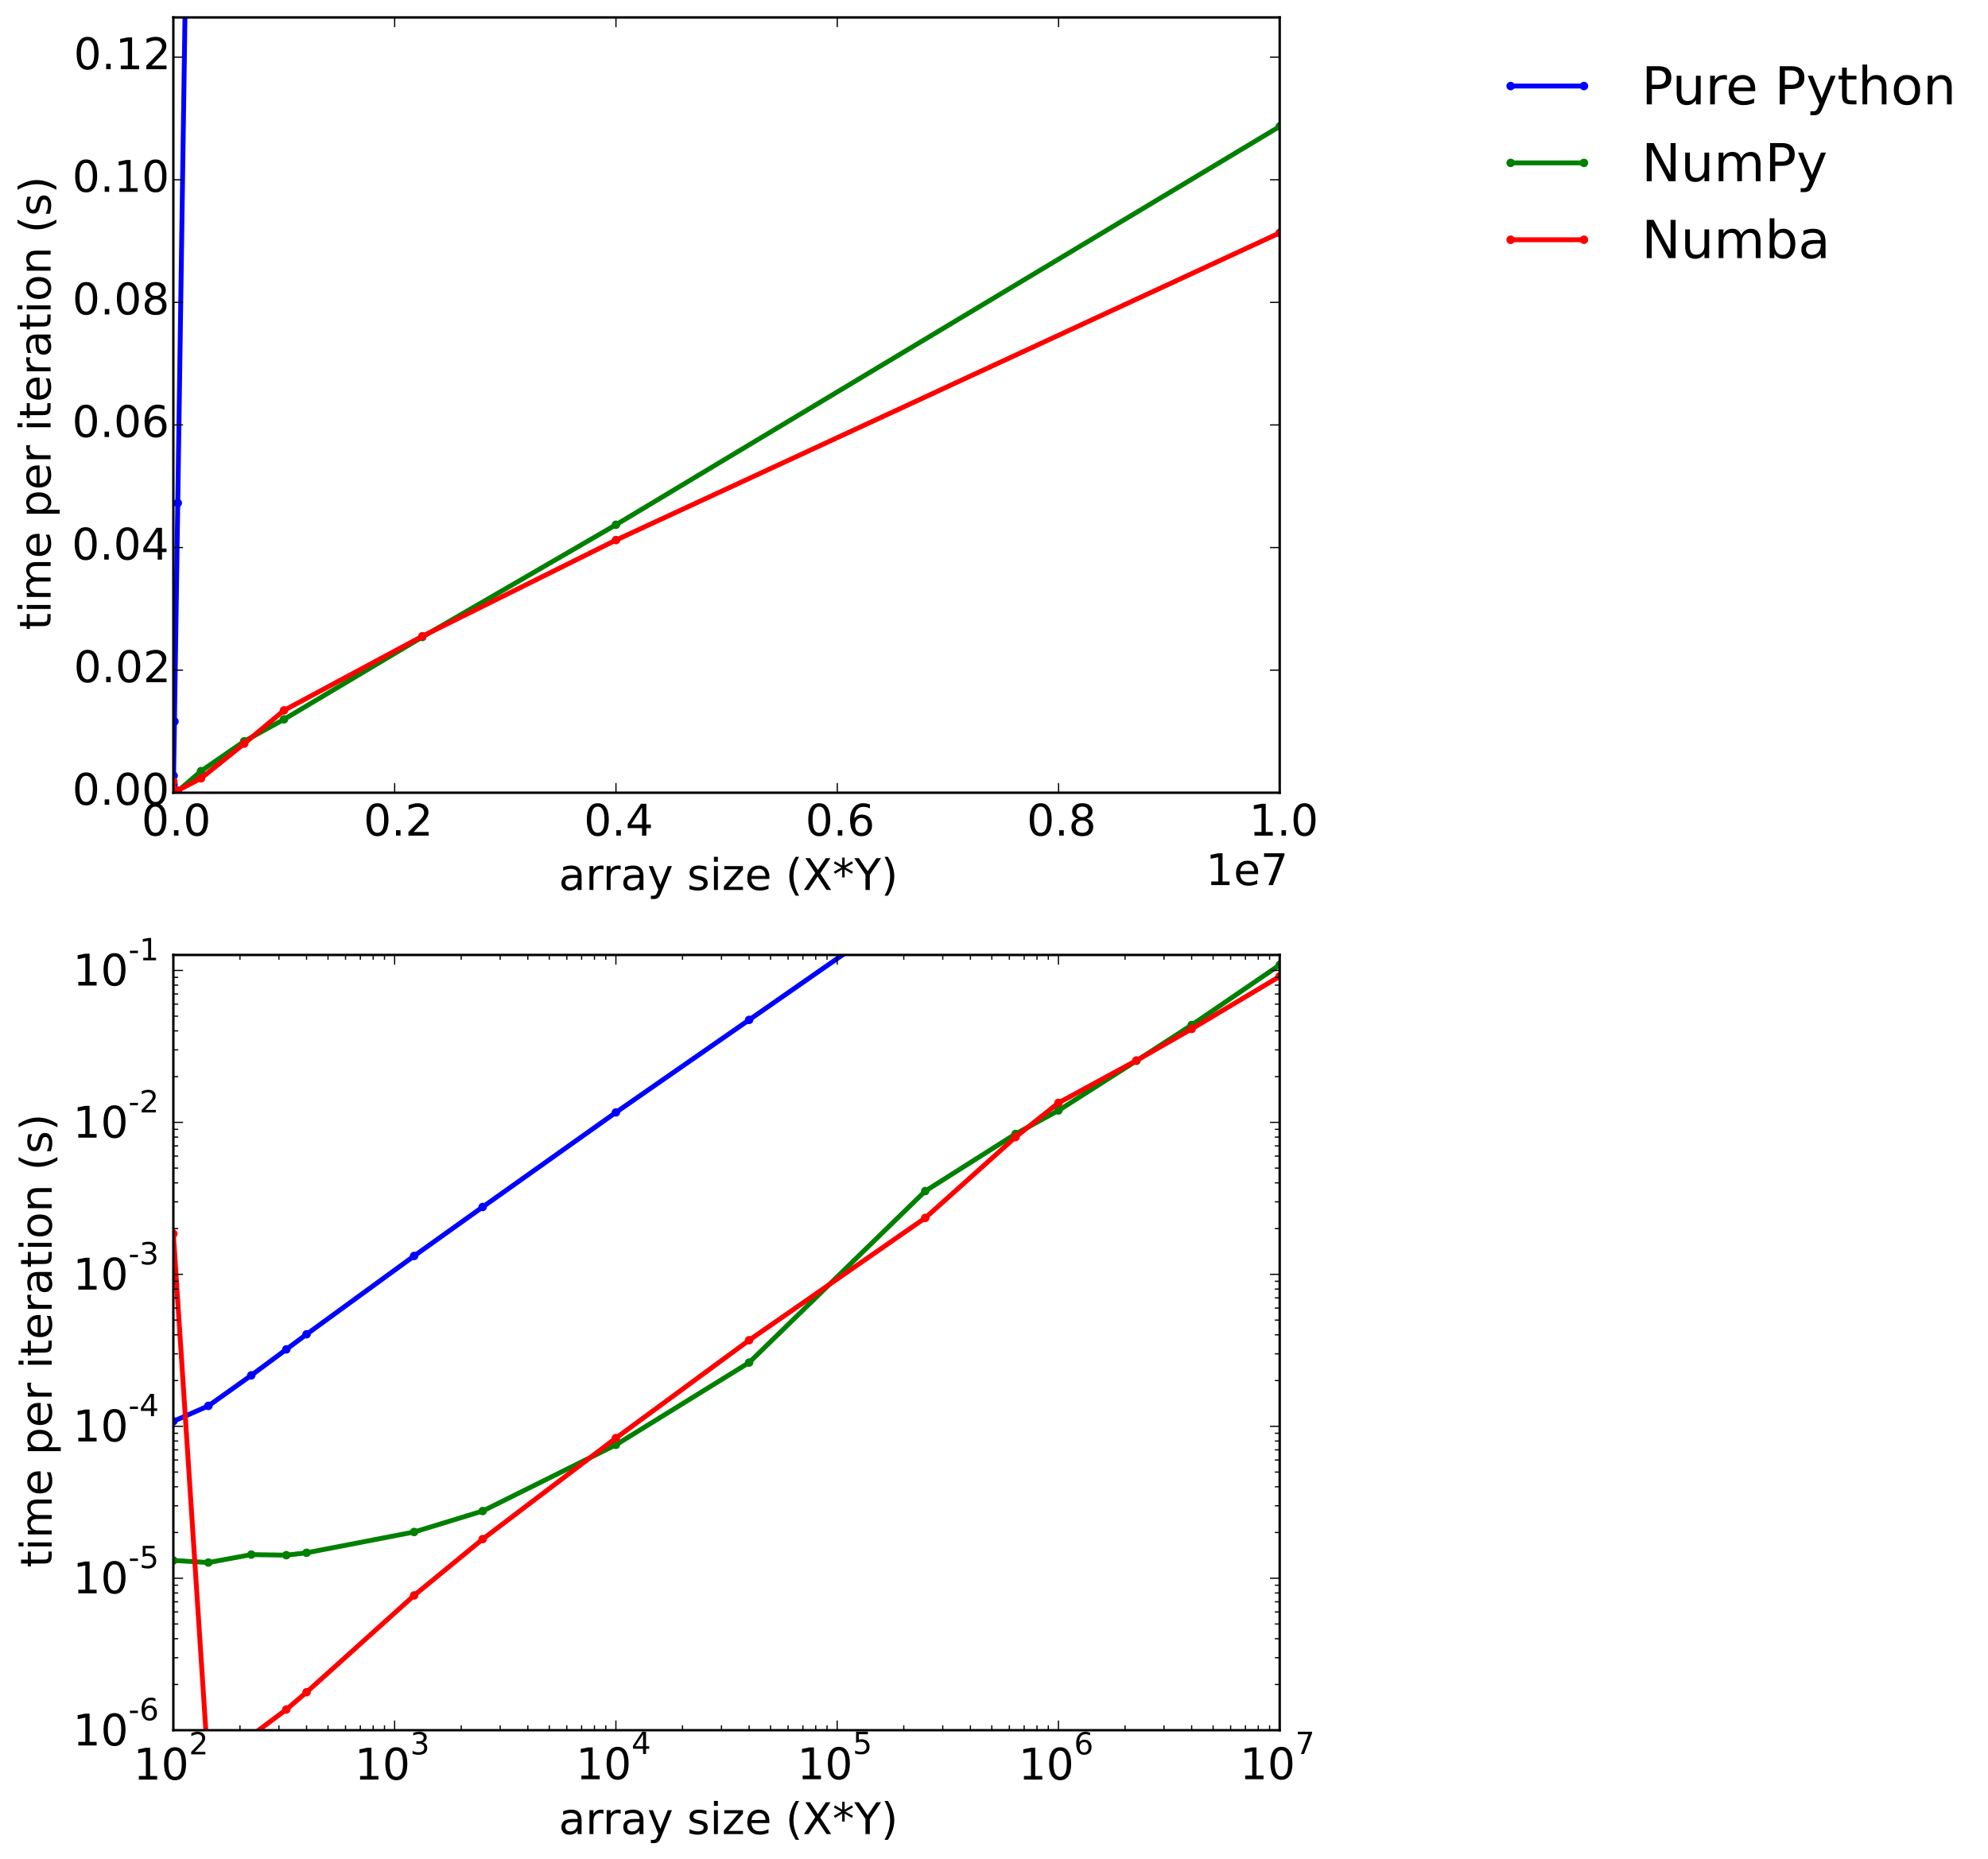 <?xml version="1.0" encoding="utf-8" standalone="no"?>
<!DOCTYPE svg PUBLIC "-//W3C//DTD SVG 1.1//EN"
  "http://www.w3.org/Graphics/SVG/1.1/DTD/svg11.dtd">
<!-- Created with matplotlib (http://matplotlib.org/) -->
<svg height="767pt" version="1.1" viewBox="0 0 820 767" width="820pt" xmlns="http://www.w3.org/2000/svg" xmlns:xlink="http://www.w3.org/1999/xlink">
 <defs>
  <style type="text/css">
*{stroke-linecap:butt;stroke-linejoin:round;}
  </style>
 </defs>
 <g id="figure_1">
  <g id="patch_1">
   <path d="
M0 767.52
L820.865 767.52
L820.865 0
L0 0
L0 767.52" style="fill:none;"/>
  </g>
  <g id="axes_1">
   <g id="patch_2">
    <path d="
M71.502 327.019
L527.843 327.019
L527.843 7.2
L71.502 7.2
L71.502 327.019" style="fill:none;"/>
   </g>
   <g id="line2d_1">
    <path clip-path="url(#p07e9b09112)" d="
M71.507 326.746
L71.509 326.675
L71.513 326.472
L71.517 326.208
L71.52 326
L71.558 323.678
L71.616 320.001
L71.959 297.606
L73.328 207.5
L76.419 -1" style="fill:none;stroke:#0000ff;stroke-linecap:square;stroke-width:2.0;"/>
    <defs>
     <path d="
M0 1.5
C0.398 1.5 0.779 1.342 1.061 1.061
C1.342 0.779 1.5 0.398 1.5 0
C1.5 -0.398 1.342 -0.779 1.061 -1.061
C0.779 -1.342 0.398 -1.5 0 -1.5
C-0.398 -1.5 -0.779 -1.342 -1.061 -1.061
C-1.342 -0.779 -1.5 -0.398 -1.5 0
C-1.5 0.398 -1.342 0.779 -1.061 1.061
C-0.779 1.342 -0.398 1.5 0 1.5
z
" id="m76a7ce5b4a" style="stroke:#0000ff;stroke-width:0.5;"/>
    </defs>
    <g clip-path="url(#p07e9b09112)">
     <use style="fill:#0000ff;stroke:#0000ff;stroke-width:0.5;" x="71.507" xlink:href="#m76a7ce5b4a" y="326.746"/>
     <use style="fill:#0000ff;stroke:#0000ff;stroke-width:0.5;" x="71.509" xlink:href="#m76a7ce5b4a" y="326.675"/>
     <use style="fill:#0000ff;stroke:#0000ff;stroke-width:0.5;" x="71.512" xlink:href="#m76a7ce5b4a" y="326.472"/>
     <use style="fill:#0000ff;stroke:#0000ff;stroke-width:0.5;" x="71.517" xlink:href="#m76a7ce5b4a" y="326.208"/>
     <use style="fill:#0000ff;stroke:#0000ff;stroke-width:0.5;" x="71.52" xlink:href="#m76a7ce5b4a" y="326"/>
     <use style="fill:#0000ff;stroke:#0000ff;stroke-width:0.5;" x="71.558" xlink:href="#m76a7ce5b4a" y="323.678"/>
     <use style="fill:#0000ff;stroke:#0000ff;stroke-width:0.5;" x="71.616" xlink:href="#m76a7ce5b4a" y="320.001"/>
     <use style="fill:#0000ff;stroke:#0000ff;stroke-width:0.5;" x="71.959" xlink:href="#m76a7ce5b4a" y="297.606"/>
     <use style="fill:#0000ff;stroke:#0000ff;stroke-width:0.5;" x="73.328" xlink:href="#m76a7ce5b4a" y="207.5"/>
     <use style="fill:#0000ff;stroke:#0000ff;stroke-width:0.5;" x="76.419" xlink:href="#m76a7ce5b4a" y="-1.0"/>
    </g>
   </g>
   <g id="line2d_2">
    <path clip-path="url(#p07e9b09112)" d="
M71.507 326.986
L71.509 326.987
L71.513 326.983
L71.517 326.983
L71.52 326.982
L71.558 326.968
L71.616 326.949
L71.959 326.828
L73.328 326.355
L82.913 318.094
L100.713 305.801
L117.144 296.737
L174.197 262.765
L254.071 216.467
L527.843 52.158" style="fill:none;stroke:#008000;stroke-linecap:square;stroke-width:2.0;"/>
    <defs>
     <path d="
M0 1.5
C0.398 1.5 0.779 1.342 1.061 1.061
C1.342 0.779 1.5 0.398 1.5 0
C1.5 -0.398 1.342 -0.779 1.061 -1.061
C0.779 -1.342 0.398 -1.5 0 -1.5
C-0.398 -1.5 -0.779 -1.342 -1.061 -1.061
C-1.342 -0.779 -1.5 -0.398 -1.5 0
C-1.5 0.398 -1.342 0.779 -1.061 1.061
C-0.779 1.342 -0.398 1.5 0 1.5
z
" id="mb0b177905e" style="stroke:#008000;stroke-width:0.5;"/>
    </defs>
    <g clip-path="url(#p07e9b09112)">
     <use style="fill:#008000;stroke:#008000;stroke-width:0.5;" x="71.507" xlink:href="#mb0b177905e" y="326.986"/>
     <use style="fill:#008000;stroke:#008000;stroke-width:0.5;" x="71.509" xlink:href="#mb0b177905e" y="326.987"/>
     <use style="fill:#008000;stroke:#008000;stroke-width:0.5;" x="71.512" xlink:href="#mb0b177905e" y="326.983"/>
     <use style="fill:#008000;stroke:#008000;stroke-width:0.5;" x="71.517" xlink:href="#mb0b177905e" y="326.983"/>
     <use style="fill:#008000;stroke:#008000;stroke-width:0.5;" x="71.52" xlink:href="#mb0b177905e" y="326.982"/>
     <use style="fill:#008000;stroke:#008000;stroke-width:0.5;" x="71.558" xlink:href="#mb0b177905e" y="326.968"/>
     <use style="fill:#008000;stroke:#008000;stroke-width:0.5;" x="71.616" xlink:href="#mb0b177905e" y="326.949"/>
     <use style="fill:#008000;stroke:#008000;stroke-width:0.5;" x="71.959" xlink:href="#mb0b177905e" y="326.828"/>
     <use style="fill:#008000;stroke:#008000;stroke-width:0.5;" x="73.328" xlink:href="#mb0b177905e" y="326.355"/>
     <use style="fill:#008000;stroke:#008000;stroke-width:0.5;" x="82.913" xlink:href="#mb0b177905e" y="318.094"/>
     <use style="fill:#008000;stroke:#008000;stroke-width:0.5;" x="100.713" xlink:href="#mb0b177905e" y="305.801"/>
     <use style="fill:#008000;stroke:#008000;stroke-width:0.5;" x="117.144" xlink:href="#mb0b177905e" y="296.737"/>
     <use style="fill:#008000;stroke:#008000;stroke-width:0.5;" x="174.197" xlink:href="#mb0b177905e" y="262.765"/>
     <use style="fill:#008000;stroke:#008000;stroke-width:0.5;" x="254.071" xlink:href="#mb0b177905e" y="216.467"/>
     <use style="fill:#008000;stroke:#008000;stroke-width:0.5;" x="527.843" xlink:href="#mb0b177905e" y="52.158"/>
    </g>
   </g>
   <g id="line2d_3">
    <path clip-path="url(#p07e9b09112)" d="
M71.507 322.337
L71.509 327.018
L71.513 327.017
L71.517 327.016
L71.52 327.015
L71.558 327
L71.616 326.973
L71.959 326.808
L73.328 326.087
L82.913 321.077
L100.713 306.778
L117.144 293.038
L174.197 262.463
L254.071 222.799
L527.843 96.07" style="fill:none;stroke:#ff0000;stroke-linecap:square;stroke-width:2.0;"/>
    <defs>
     <path d="
M0 1.5
C0.398 1.5 0.779 1.342 1.061 1.061
C1.342 0.779 1.5 0.398 1.5 0
C1.5 -0.398 1.342 -0.779 1.061 -1.061
C0.779 -1.342 0.398 -1.5 0 -1.5
C-0.398 -1.5 -0.779 -1.342 -1.061 -1.061
C-1.342 -0.779 -1.5 -0.398 -1.5 0
C-1.5 0.398 -1.342 0.779 -1.061 1.061
C-0.779 1.342 -0.398 1.5 0 1.5
z
" id="ma07bdd5909" style="stroke:#ff0000;stroke-width:0.5;"/>
    </defs>
    <g clip-path="url(#p07e9b09112)">
     <use style="fill:#ff0000;stroke:#ff0000;stroke-width:0.5;" x="71.507" xlink:href="#ma07bdd5909" y="322.337"/>
     <use style="fill:#ff0000;stroke:#ff0000;stroke-width:0.5;" x="71.509" xlink:href="#ma07bdd5909" y="327.018"/>
     <use style="fill:#ff0000;stroke:#ff0000;stroke-width:0.5;" x="71.512" xlink:href="#ma07bdd5909" y="327.017"/>
     <use style="fill:#ff0000;stroke:#ff0000;stroke-width:0.5;" x="71.517" xlink:href="#ma07bdd5909" y="327.016"/>
     <use style="fill:#ff0000;stroke:#ff0000;stroke-width:0.5;" x="71.52" xlink:href="#ma07bdd5909" y="327.015"/>
     <use style="fill:#ff0000;stroke:#ff0000;stroke-width:0.5;" x="71.558" xlink:href="#ma07bdd5909" y="327"/>
     <use style="fill:#ff0000;stroke:#ff0000;stroke-width:0.5;" x="71.616" xlink:href="#ma07bdd5909" y="326.973"/>
     <use style="fill:#ff0000;stroke:#ff0000;stroke-width:0.5;" x="71.959" xlink:href="#ma07bdd5909" y="326.808"/>
     <use style="fill:#ff0000;stroke:#ff0000;stroke-width:0.5;" x="73.328" xlink:href="#ma07bdd5909" y="326.087"/>
     <use style="fill:#ff0000;stroke:#ff0000;stroke-width:0.5;" x="82.913" xlink:href="#ma07bdd5909" y="321.077"/>
     <use style="fill:#ff0000;stroke:#ff0000;stroke-width:0.5;" x="100.713" xlink:href="#ma07bdd5909" y="306.778"/>
     <use style="fill:#ff0000;stroke:#ff0000;stroke-width:0.5;" x="117.144" xlink:href="#ma07bdd5909" y="293.038"/>
     <use style="fill:#ff0000;stroke:#ff0000;stroke-width:0.5;" x="174.197" xlink:href="#ma07bdd5909" y="262.463"/>
     <use style="fill:#ff0000;stroke:#ff0000;stroke-width:0.5;" x="254.071" xlink:href="#ma07bdd5909" y="222.799"/>
     <use style="fill:#ff0000;stroke:#ff0000;stroke-width:0.5;" x="527.843" xlink:href="#ma07bdd5909" y="96.069"/>
    </g>
   </g>
   <g id="patch_3">
    <path d="
M71.502 7.2
L527.843 7.2" style="fill:none;stroke:#000000;stroke-linecap:square;stroke-linejoin:miter;"/>
   </g>
   <g id="patch_4">
    <path d="
M527.843 327.019
L527.843 7.2" style="fill:none;stroke:#000000;stroke-linecap:square;stroke-linejoin:miter;"/>
   </g>
   <g id="patch_5">
    <path d="
M71.502 327.019
L527.843 327.019" style="fill:none;stroke:#000000;stroke-linecap:square;stroke-linejoin:miter;"/>
   </g>
   <g id="patch_6">
    <path d="
M71.502 327.019
L71.502 7.2" style="fill:none;stroke:#000000;stroke-linecap:square;stroke-linejoin:miter;"/>
   </g>
   <g id="matplotlib.axis_1">
    <g id="xtick_1">
     <g id="line2d_4">
      <defs>
       <path d="
M0 0
L0 -4" id="m93b0483c22" style="stroke:#000000;stroke-width:0.5;"/>
      </defs>
      <g>
       <use style="stroke:#000000;stroke-width:0.5;" x="71.502" xlink:href="#m93b0483c22" y="327.019"/>
      </g>
     </g>
     <g id="line2d_5">
      <defs>
       <path d="
M0 0
L0 4" id="m741efc42ff" style="stroke:#000000;stroke-width:0.5;"/>
      </defs>
      <g>
       <use style="stroke:#000000;stroke-width:0.5;" x="71.502" xlink:href="#m741efc42ff" y="7.2"/>
      </g>
     </g>
     <g id="text_1">
      <!-- 0.0 -->
      <defs>
       <path d="
M31.781 66.406
Q24.172 66.406 20.328 58.906
Q16.5 51.422 16.5 36.375
Q16.5 21.391 20.328 13.891
Q24.172 6.391 31.781 6.391
Q39.453 6.391 43.281 13.891
Q47.125 21.391 47.125 36.375
Q47.125 51.422 43.281 58.906
Q39.453 66.406 31.781 66.406
M31.781 74.219
Q44.047 74.219 50.516 64.516
Q56.984 54.828 56.984 36.375
Q56.984 17.969 50.516 8.266
Q44.047 -1.422 31.781 -1.422
Q19.531 -1.422 13.062 8.266
Q6.594 17.969 6.594 36.375
Q6.594 54.828 13.062 64.516
Q19.531 74.219 31.781 74.219" id="DejaVuSans-30"/>
       <path d="
M10.688 12.406
L21 12.406
L21 0
L10.688 0
z
" id="DejaVuSans-2e"/>
      </defs>
      <g transform="translate(58.38 344.696)scale(0.18 -0.18)">
       <use xlink:href="#DejaVuSans-30"/>
       <use x="63.623" xlink:href="#DejaVuSans-2e"/>
       <use x="95.41" xlink:href="#DejaVuSans-30"/>
      </g>
     </g>
    </g>
    <g id="xtick_2">
     <g id="line2d_6">
      <g>
       <use style="stroke:#000000;stroke-width:0.5;" x="162.786" xlink:href="#m93b0483c22" y="327.019"/>
      </g>
     </g>
     <g id="line2d_7">
      <g>
       <use style="stroke:#000000;stroke-width:0.5;" x="162.786" xlink:href="#m741efc42ff" y="7.2"/>
      </g>
     </g>
     <g id="text_2">
      <!-- 0.2 -->
      <defs>
       <path d="
M19.188 8.297
L53.609 8.297
L53.609 0
L7.328 0
L7.328 8.297
Q12.938 14.109 22.625 23.891
Q32.328 33.688 34.812 36.531
Q39.547 41.844 41.422 45.531
Q43.312 49.219 43.312 52.781
Q43.312 58.594 39.234 62.25
Q35.156 65.922 28.609 65.922
Q23.969 65.922 18.812 64.312
Q13.672 62.703 7.812 59.422
L7.812 69.391
Q13.766 71.781 18.938 73
Q24.125 74.219 28.422 74.219
Q39.75 74.219 46.484 68.547
Q53.219 62.891 53.219 53.422
Q53.219 48.922 51.531 44.891
Q49.859 40.875 45.406 35.406
Q44.188 33.984 37.641 27.219
Q31.109 20.453 19.188 8.297" id="DejaVuSans-32"/>
      </defs>
      <g transform="translate(149.968 344.696)scale(0.18 -0.18)">
       <use xlink:href="#DejaVuSans-30"/>
       <use x="63.623" xlink:href="#DejaVuSans-2e"/>
       <use x="95.41" xlink:href="#DejaVuSans-32"/>
      </g>
     </g>
    </g>
    <g id="xtick_3">
     <g id="line2d_8">
      <g>
       <use style="stroke:#000000;stroke-width:0.5;" x="254.071" xlink:href="#m93b0483c22" y="327.019"/>
      </g>
     </g>
     <g id="line2d_9">
      <g>
       <use style="stroke:#000000;stroke-width:0.5;" x="254.071" xlink:href="#m741efc42ff" y="7.2"/>
      </g>
     </g>
     <g id="text_3">
      <!-- 0.4 -->
      <defs>
       <path d="
M37.797 64.312
L12.891 25.391
L37.797 25.391
z

M35.203 72.906
L47.609 72.906
L47.609 25.391
L58.016 25.391
L58.016 17.188
L47.609 17.188
L47.609 0
L37.797 0
L37.797 17.188
L4.891 17.188
L4.891 26.703
z
" id="DejaVuSans-34"/>
      </defs>
      <g transform="translate(240.856 344.696)scale(0.18 -0.18)">
       <use xlink:href="#DejaVuSans-30"/>
       <use x="63.623" xlink:href="#DejaVuSans-2e"/>
       <use x="95.41" xlink:href="#DejaVuSans-34"/>
      </g>
     </g>
    </g>
    <g id="xtick_4">
     <g id="line2d_10">
      <g>
       <use style="stroke:#000000;stroke-width:0.5;" x="345.355" xlink:href="#m93b0483c22" y="327.019"/>
      </g>
     </g>
     <g id="line2d_11">
      <g>
       <use style="stroke:#000000;stroke-width:0.5;" x="345.355" xlink:href="#m741efc42ff" y="7.2"/>
      </g>
     </g>
     <g id="text_4">
      <!-- 0.6 -->
      <defs>
       <path d="
M33.016 40.375
Q26.375 40.375 22.484 35.828
Q18.609 31.297 18.609 23.391
Q18.609 15.531 22.484 10.953
Q26.375 6.391 33.016 6.391
Q39.656 6.391 43.531 10.953
Q47.406 15.531 47.406 23.391
Q47.406 31.297 43.531 35.828
Q39.656 40.375 33.016 40.375
M52.594 71.297
L52.594 62.312
Q48.875 64.062 45.094 64.984
Q41.312 65.922 37.594 65.922
Q27.828 65.922 22.672 59.328
Q17.531 52.734 16.797 39.406
Q19.672 43.656 24.016 45.922
Q28.375 48.188 33.594 48.188
Q44.578 48.188 50.953 41.516
Q57.328 34.859 57.328 23.391
Q57.328 12.156 50.688 5.359
Q44.047 -1.422 33.016 -1.422
Q20.359 -1.422 13.672 8.266
Q6.984 17.969 6.984 36.375
Q6.984 53.656 15.188 63.938
Q23.391 74.219 37.203 74.219
Q40.922 74.219 44.703 73.484
Q48.484 72.75 52.594 71.297" id="DejaVuSans-36"/>
      </defs>
      <g transform="translate(332.202 344.696)scale(0.18 -0.18)">
       <use xlink:href="#DejaVuSans-30"/>
       <use x="63.623" xlink:href="#DejaVuSans-2e"/>
       <use x="95.41" xlink:href="#DejaVuSans-36"/>
      </g>
     </g>
    </g>
    <g id="xtick_5">
     <g id="line2d_12">
      <g>
       <use style="stroke:#000000;stroke-width:0.5;" x="436.639" xlink:href="#m93b0483c22" y="327.019"/>
      </g>
     </g>
     <g id="line2d_13">
      <g>
       <use style="stroke:#000000;stroke-width:0.5;" x="436.639" xlink:href="#m741efc42ff" y="7.2"/>
      </g>
     </g>
     <g id="text_5">
      <!-- 0.8 -->
      <defs>
       <path d="
M31.781 34.625
Q24.75 34.625 20.719 30.859
Q16.703 27.094 16.703 20.516
Q16.703 13.922 20.719 10.156
Q24.75 6.391 31.781 6.391
Q38.812 6.391 42.859 10.172
Q46.922 13.969 46.922 20.516
Q46.922 27.094 42.891 30.859
Q38.875 34.625 31.781 34.625
M21.922 38.812
Q15.578 40.375 12.031 44.719
Q8.5 49.078 8.5 55.328
Q8.5 64.062 14.719 69.141
Q20.953 74.219 31.781 74.219
Q42.672 74.219 48.875 69.141
Q55.078 64.062 55.078 55.328
Q55.078 49.078 51.531 44.719
Q48 40.375 41.703 38.812
Q48.828 37.156 52.797 32.312
Q56.781 27.484 56.781 20.516
Q56.781 9.906 50.312 4.234
Q43.844 -1.422 31.781 -1.422
Q19.734 -1.422 13.25 4.234
Q6.781 9.906 6.781 20.516
Q6.781 27.484 10.781 32.312
Q14.797 37.156 21.922 38.812
M18.312 54.391
Q18.312 48.734 21.844 45.562
Q25.391 42.391 31.781 42.391
Q38.141 42.391 41.719 45.562
Q45.312 48.734 45.312 54.391
Q45.312 60.062 41.719 63.234
Q38.141 66.406 31.781 66.406
Q25.391 66.406 21.844 63.234
Q18.312 60.062 18.312 54.391" id="DejaVuSans-38"/>
      </defs>
      <g transform="translate(423.536 344.696)scale(0.18 -0.18)">
       <use xlink:href="#DejaVuSans-30"/>
       <use x="63.623" xlink:href="#DejaVuSans-2e"/>
       <use x="95.41" xlink:href="#DejaVuSans-38"/>
      </g>
     </g>
    </g>
    <g id="xtick_6">
     <g id="text_6">
      <!-- 1.0 -->
      <defs>
       <path d="
M12.406 8.297
L28.516 8.297
L28.516 63.922
L10.984 60.406
L10.984 69.391
L28.422 72.906
L38.281 72.906
L38.281 8.297
L54.391 8.297
L54.391 0
L12.406 0
z
" id="DejaVuSans-31"/>
      </defs>
      <g transform="translate(515.197 344.696)scale(0.18 -0.18)">
       <use xlink:href="#DejaVuSans-31"/>
       <use x="63.623" xlink:href="#DejaVuSans-2e"/>
       <use x="95.41" xlink:href="#DejaVuSans-30"/>
      </g>
     </g>
    </g>
    <g id="text_7">
     <!-- array size (X*Y) -->
     <defs>
      <path d="
M56.203 29.594
L56.203 25.203
L14.891 25.203
Q15.484 15.922 20.484 11.062
Q25.484 6.203 34.422 6.203
Q39.594 6.203 44.453 7.469
Q49.312 8.734 54.109 11.281
L54.109 2.781
Q49.266 0.734 44.188 -0.344
Q39.109 -1.422 33.891 -1.422
Q20.797 -1.422 13.156 6.188
Q5.516 13.812 5.516 26.812
Q5.516 40.234 12.766 48.109
Q20.016 56 32.328 56
Q43.359 56 49.781 48.891
Q56.203 41.797 56.203 29.594
M47.219 32.234
Q47.125 39.594 43.094 43.984
Q39.062 48.391 32.422 48.391
Q24.906 48.391 20.391 44.141
Q15.875 39.891 15.188 32.172
z
" id="DejaVuSans-65"/>
      <path d="
M5.516 54.688
L48.188 54.688
L48.188 46.484
L14.406 7.172
L48.188 7.172
L48.188 0
L4.297 0
L4.297 8.203
L38.094 47.516
L5.516 47.516
z
" id="DejaVuSans-7a"/>
      <path d="
M-0.203 72.906
L10.406 72.906
L30.609 42.922
L50.688 72.906
L61.281 72.906
L35.5 34.719
L35.5 0
L25.594 0
L25.594 34.719
z
" id="DejaVuSans-59"/>
      <path d="
M47.016 60.891
L29.5 51.422
L47.016 41.891
L44.188 37.109
L27.781 47.016
L27.781 28.609
L22.219 28.609
L22.219 47.016
L5.812 37.109
L2.984 41.891
L20.516 51.422
L2.984 60.891
L5.812 65.719
L22.219 55.812
L22.219 74.219
L27.781 74.219
L27.781 55.812
L44.188 65.719
z
" id="DejaVuSans-2a"/>
      <path id="DejaVuSans-20"/>
      <path d="
M6.297 72.906
L16.891 72.906
L35.016 45.797
L53.219 72.906
L63.812 72.906
L40.375 37.891
L65.375 0
L54.781 0
L34.281 31
L13.625 0
L2.984 0
L29 38.922
z
" id="DejaVuSans-58"/>
      <path d="
M32.172 -5.078
Q28.375 -14.844 24.75 -17.812
Q21.141 -20.797 15.094 -20.797
L7.906 -20.797
L7.906 -13.281
L13.188 -13.281
Q16.891 -13.281 18.938 -11.516
Q21 -9.766 23.484 -3.219
L25.094 0.875
L2.984 54.688
L12.5 54.688
L29.594 11.922
L46.688 54.688
L56.203 54.688
z
" id="DejaVuSans-79"/>
      <path d="
M9.422 54.688
L18.406 54.688
L18.406 0
L9.422 0
z

M9.422 75.984
L18.406 75.984
L18.406 64.594
L9.422 64.594
z
" id="DejaVuSans-69"/>
      <path d="
M31 75.875
Q24.469 64.656 21.281 53.656
Q18.109 42.672 18.109 31.391
Q18.109 20.125 21.312 9.062
Q24.516 -2 31 -13.188
L23.188 -13.188
Q15.875 -1.703 12.234 9.375
Q8.594 20.453 8.594 31.391
Q8.594 42.281 12.203 53.312
Q15.828 64.359 23.188 75.875
z
" id="DejaVuSans-28"/>
      <path d="
M34.281 27.484
Q23.391 27.484 19.188 25
Q14.984 22.516 14.984 16.5
Q14.984 11.719 18.141 8.906
Q21.297 6.109 26.703 6.109
Q34.188 6.109 38.703 11.406
Q43.219 16.703 43.219 25.484
L43.219 27.484
z

M52.203 31.203
L52.203 0
L43.219 0
L43.219 8.297
Q40.141 3.328 35.547 0.953
Q30.953 -1.422 24.312 -1.422
Q15.922 -1.422 10.953 3.297
Q6 8.016 6 15.922
Q6 25.141 12.172 29.828
Q18.359 34.516 30.609 34.516
L43.219 34.516
L43.219 35.406
Q43.219 41.609 39.141 45
Q35.062 48.391 27.688 48.391
Q23 48.391 18.547 47.266
Q14.109 46.141 10.016 43.891
L10.016 52.203
Q14.938 54.109 19.578 55.047
Q24.219 56 28.609 56
Q40.484 56 46.344 49.844
Q52.203 43.703 52.203 31.203" id="DejaVuSans-61"/>
      <path d="
M8.016 75.875
L15.828 75.875
Q23.141 64.359 26.781 53.312
Q30.422 42.281 30.422 31.391
Q30.422 20.453 26.781 9.375
Q23.141 -1.703 15.828 -13.188
L8.016 -13.188
Q14.5 -2 17.703 9.062
Q20.906 20.125 20.906 31.391
Q20.906 42.672 17.703 53.656
Q14.5 64.656 8.016 75.875" id="DejaVuSans-29"/>
      <path d="
M44.281 53.078
L44.281 44.578
Q40.484 46.531 36.375 47.5
Q32.281 48.484 27.875 48.484
Q21.188 48.484 17.844 46.438
Q14.5 44.391 14.5 40.281
Q14.5 37.156 16.891 35.375
Q19.281 33.594 26.516 31.984
L29.594 31.297
Q39.156 29.25 43.188 25.516
Q47.219 21.781 47.219 15.094
Q47.219 7.469 41.188 3.016
Q35.156 -1.422 24.609 -1.422
Q20.219 -1.422 15.453 -0.562
Q10.688 0.297 5.422 2
L5.422 11.281
Q10.406 8.688 15.234 7.391
Q20.062 6.109 24.812 6.109
Q31.156 6.109 34.562 8.281
Q37.984 10.453 37.984 14.406
Q37.984 18.062 35.516 20.016
Q33.062 21.969 24.703 23.781
L21.578 24.516
Q13.234 26.266 9.516 29.906
Q5.812 33.547 5.812 39.891
Q5.812 47.609 11.281 51.797
Q16.75 56 26.812 56
Q31.781 56 36.172 55.266
Q40.578 54.547 44.281 53.078" id="DejaVuSans-73"/>
      <path d="
M41.109 46.297
Q39.594 47.172 37.812 47.578
Q36.031 48 33.891 48
Q26.266 48 22.188 43.047
Q18.109 38.094 18.109 28.812
L18.109 0
L9.078 0
L9.078 54.688
L18.109 54.688
L18.109 46.188
Q20.953 51.172 25.484 53.578
Q30.031 56 36.531 56
Q37.453 56 38.578 55.875
Q39.703 55.766 41.062 55.516
z
" id="DejaVuSans-72"/>
     </defs>
     <g transform="translate(230.491 367.117)scale(0.18 -0.18)">
      <use xlink:href="#DejaVuSans-61"/>
      <use x="61.279" xlink:href="#DejaVuSans-72"/>
      <use x="100.643" xlink:href="#DejaVuSans-72"/>
      <use x="141.756" xlink:href="#DejaVuSans-61"/>
      <use x="203.035" xlink:href="#DejaVuSans-79"/>
      <use x="262.215" xlink:href="#DejaVuSans-20"/>
      <use x="294.002" xlink:href="#DejaVuSans-73"/>
      <use x="346.102" xlink:href="#DejaVuSans-69"/>
      <use x="373.885" xlink:href="#DejaVuSans-7a"/>
      <use x="426.375" xlink:href="#DejaVuSans-65"/>
      <use x="487.898" xlink:href="#DejaVuSans-20"/>
      <use x="519.686" xlink:href="#DejaVuSans-28"/>
      <use x="558.699" xlink:href="#DejaVuSans-58"/>
      <use x="627.205" xlink:href="#DejaVuSans-2a"/>
      <use x="677.205" xlink:href="#DejaVuSans-59"/>
      <use x="738.289" xlink:href="#DejaVuSans-29"/>
     </g>
    </g>
    <g id="text_8">
     <!-- 1e7 -->
     <defs>
      <path d="
M8.203 72.906
L55.078 72.906
L55.078 68.703
L28.609 0
L18.312 0
L43.219 64.594
L8.203 64.594
z
" id="DejaVuSans-37"/>
     </defs>
     <g transform="translate(497.378 365.117)scale(0.18 -0.18)">
      <use xlink:href="#DejaVuSans-31"/>
      <use x="63.623" xlink:href="#DejaVuSans-65"/>
      <use x="125.146" xlink:href="#DejaVuSans-37"/>
     </g>
    </g>
   </g>
   <g id="matplotlib.axis_2">
    <g id="ytick_1">
     <g id="line2d_14">
      <defs>
       <path d="
M0 0
L4 0" id="m728421d6d4" style="stroke:#000000;stroke-width:0.5;"/>
      </defs>
      <g>
       <use style="stroke:#000000;stroke-width:0.5;" x="71.502" xlink:href="#m728421d6d4" y="327.019"/>
      </g>
     </g>
     <g id="line2d_15">
      <defs>
       <path d="
M0 0
L-4 0" id="mcb0005524f" style="stroke:#000000;stroke-width:0.5;"/>
      </defs>
      <g>
       <use style="stroke:#000000;stroke-width:0.5;" x="527.843" xlink:href="#mcb0005524f" y="327.019"/>
      </g>
     </g>
     <g id="text_9">
      <!-- 0.00 -->
      <g transform="translate(29.806 331.986)scale(0.18 -0.18)">
       <use xlink:href="#DejaVuSans-30"/>
       <use x="63.623" xlink:href="#DejaVuSans-2e"/>
       <use x="95.41" xlink:href="#DejaVuSans-30"/>
       <use x="159.033" xlink:href="#DejaVuSans-30"/>
      </g>
     </g>
    </g>
    <g id="ytick_2">
     <g id="line2d_16">
      <g>
       <use style="stroke:#000000;stroke-width:0.5;" x="71.502" xlink:href="#m728421d6d4" y="276.447"/>
      </g>
     </g>
     <g id="line2d_17">
      <g>
       <use style="stroke:#000000;stroke-width:0.5;" x="527.843" xlink:href="#mcb0005524f" y="276.447"/>
      </g>
     </g>
     <g id="text_10">
      <!-- 0.02 -->
      <g transform="translate(30.414 281.414)scale(0.18 -0.18)">
       <use xlink:href="#DejaVuSans-30"/>
       <use x="63.623" xlink:href="#DejaVuSans-2e"/>
       <use x="95.41" xlink:href="#DejaVuSans-30"/>
       <use x="159.033" xlink:href="#DejaVuSans-32"/>
      </g>
     </g>
    </g>
    <g id="ytick_3">
     <g id="line2d_18">
      <g>
       <use style="stroke:#000000;stroke-width:0.5;" x="71.502" xlink:href="#m728421d6d4" y="225.875"/>
      </g>
     </g>
     <g id="line2d_19">
      <g>
       <use style="stroke:#000000;stroke-width:0.5;" x="527.843" xlink:href="#mcb0005524f" y="225.875"/>
      </g>
     </g>
     <g id="text_11">
      <!-- 0.04 -->
      <g transform="translate(29.621 230.841)scale(0.18 -0.18)">
       <use xlink:href="#DejaVuSans-30"/>
       <use x="63.623" xlink:href="#DejaVuSans-2e"/>
       <use x="95.41" xlink:href="#DejaVuSans-30"/>
       <use x="159.033" xlink:href="#DejaVuSans-34"/>
      </g>
     </g>
    </g>
    <g id="ytick_4">
     <g id="line2d_20">
      <g>
       <use style="stroke:#000000;stroke-width:0.5;" x="71.502" xlink:href="#m728421d6d4" y="175.302"/>
      </g>
     </g>
     <g id="line2d_21">
      <g>
       <use style="stroke:#000000;stroke-width:0.5;" x="527.843" xlink:href="#mcb0005524f" y="175.302"/>
      </g>
     </g>
     <g id="text_12">
      <!-- 0.06 -->
      <g transform="translate(29.744 180.269)scale(0.18 -0.18)">
       <use xlink:href="#DejaVuSans-30"/>
       <use x="63.623" xlink:href="#DejaVuSans-2e"/>
       <use x="95.41" xlink:href="#DejaVuSans-30"/>
       <use x="159.033" xlink:href="#DejaVuSans-36"/>
      </g>
     </g>
    </g>
    <g id="ytick_5">
     <g id="line2d_22">
      <g>
       <use style="stroke:#000000;stroke-width:0.5;" x="71.502" xlink:href="#m728421d6d4" y="124.73"/>
      </g>
     </g>
     <g id="line2d_23">
      <g>
       <use style="stroke:#000000;stroke-width:0.5;" x="527.843" xlink:href="#mcb0005524f" y="124.73"/>
      </g>
     </g>
     <g id="text_13">
      <!-- 0.08 -->
      <g transform="translate(29.843 129.697)scale(0.18 -0.18)">
       <use xlink:href="#DejaVuSans-30"/>
       <use x="63.623" xlink:href="#DejaVuSans-2e"/>
       <use x="95.41" xlink:href="#DejaVuSans-30"/>
       <use x="159.033" xlink:href="#DejaVuSans-38"/>
      </g>
     </g>
    </g>
    <g id="ytick_6">
     <g id="line2d_24">
      <g>
       <use style="stroke:#000000;stroke-width:0.5;" x="71.502" xlink:href="#m728421d6d4" y="74.158"/>
      </g>
     </g>
     <g id="line2d_25">
      <g>
       <use style="stroke:#000000;stroke-width:0.5;" x="527.843" xlink:href="#mcb0005524f" y="74.158"/>
      </g>
     </g>
     <g id="text_14">
      <!-- 0.10 -->
      <g transform="translate(29.806 79.125)scale(0.18 -0.18)">
       <use xlink:href="#DejaVuSans-30"/>
       <use x="63.623" xlink:href="#DejaVuSans-2e"/>
       <use x="95.41" xlink:href="#DejaVuSans-31"/>
       <use x="159.033" xlink:href="#DejaVuSans-30"/>
      </g>
     </g>
    </g>
    <g id="ytick_7">
     <g id="line2d_26">
      <g>
       <use style="stroke:#000000;stroke-width:0.5;" x="71.502" xlink:href="#m728421d6d4" y="23.585"/>
      </g>
     </g>
     <g id="line2d_27">
      <g>
       <use style="stroke:#000000;stroke-width:0.5;" x="527.843" xlink:href="#mcb0005524f" y="23.585"/>
      </g>
     </g>
     <g id="text_15">
      <!-- 0.12 -->
      <g transform="translate(30.414 28.552)scale(0.18 -0.18)">
       <use xlink:href="#DejaVuSans-30"/>
       <use x="63.623" xlink:href="#DejaVuSans-2e"/>
       <use x="95.41" xlink:href="#DejaVuSans-31"/>
       <use x="159.033" xlink:href="#DejaVuSans-32"/>
      </g>
     </g>
    </g>
    <g id="text_16">
     <!-- time per iteration (s) -->
     <defs>
      <path d="
M30.609 48.391
Q23.391 48.391 19.188 42.75
Q14.984 37.109 14.984 27.297
Q14.984 17.484 19.156 11.844
Q23.344 6.203 30.609 6.203
Q37.797 6.203 41.984 11.859
Q46.188 17.531 46.188 27.297
Q46.188 37.016 41.984 42.703
Q37.797 48.391 30.609 48.391
M30.609 56
Q42.328 56 49.016 48.375
Q55.719 40.766 55.719 27.297
Q55.719 13.875 49.016 6.219
Q42.328 -1.422 30.609 -1.422
Q18.844 -1.422 12.172 6.219
Q5.516 13.875 5.516 27.297
Q5.516 40.766 12.172 48.375
Q18.844 56 30.609 56" id="DejaVuSans-6f"/>
      <path d="
M18.312 70.219
L18.312 54.688
L36.812 54.688
L36.812 47.703
L18.312 47.703
L18.312 18.016
Q18.312 11.328 20.141 9.422
Q21.969 7.516 27.594 7.516
L36.812 7.516
L36.812 0
L27.594 0
Q17.188 0 13.234 3.875
Q9.281 7.766 9.281 18.016
L9.281 47.703
L2.688 47.703
L2.688 54.688
L9.281 54.688
L9.281 70.219
z
" id="DejaVuSans-74"/>
      <path d="
M52 44.188
Q55.375 50.25 60.062 53.125
Q64.75 56 71.094 56
Q79.641 56 84.281 50.016
Q88.922 44.047 88.922 33.016
L88.922 0
L79.891 0
L79.891 32.719
Q79.891 40.578 77.094 44.375
Q74.312 48.188 68.609 48.188
Q61.625 48.188 57.562 43.547
Q53.516 38.922 53.516 30.906
L53.516 0
L44.484 0
L44.484 32.719
Q44.484 40.625 41.703 44.406
Q38.922 48.188 33.109 48.188
Q26.219 48.188 22.156 43.531
Q18.109 38.875 18.109 30.906
L18.109 0
L9.078 0
L9.078 54.688
L18.109 54.688
L18.109 46.188
Q21.188 51.219 25.484 53.609
Q29.781 56 35.688 56
Q41.656 56 45.828 52.969
Q50 49.953 52 44.188" id="DejaVuSans-6d"/>
      <path d="
M54.891 33.016
L54.891 0
L45.906 0
L45.906 32.719
Q45.906 40.484 42.875 44.328
Q39.844 48.188 33.797 48.188
Q26.516 48.188 22.312 43.547
Q18.109 38.922 18.109 30.906
L18.109 0
L9.078 0
L9.078 54.688
L18.109 54.688
L18.109 46.188
Q21.344 51.125 25.703 53.562
Q30.078 56 35.797 56
Q45.219 56 50.047 50.172
Q54.891 44.344 54.891 33.016" id="DejaVuSans-6e"/>
      <path d="
M18.109 8.203
L18.109 -20.797
L9.078 -20.797
L9.078 54.688
L18.109 54.688
L18.109 46.391
Q20.953 51.266 25.266 53.625
Q29.594 56 35.594 56
Q45.562 56 51.781 48.094
Q58.016 40.188 58.016 27.297
Q58.016 14.406 51.781 6.484
Q45.562 -1.422 35.594 -1.422
Q29.594 -1.422 25.266 0.953
Q20.953 3.328 18.109 8.203
M48.688 27.297
Q48.688 37.203 44.609 42.844
Q40.531 48.484 33.406 48.484
Q26.266 48.484 22.188 42.844
Q18.109 37.203 18.109 27.297
Q18.109 17.391 22.188 11.75
Q26.266 6.109 33.406 6.109
Q40.531 6.109 44.609 11.75
Q48.688 17.391 48.688 27.297" id="DejaVuSans-70"/>
     </defs>
     <g transform="translate(20.877 259.933)rotate(-90.0)scale(0.18 -0.18)">
      <use xlink:href="#DejaVuSans-74"/>
      <use x="39.209" xlink:href="#DejaVuSans-69"/>
      <use x="66.992" xlink:href="#DejaVuSans-6d"/>
      <use x="164.404" xlink:href="#DejaVuSans-65"/>
      <use x="225.928" xlink:href="#DejaVuSans-20"/>
      <use x="257.715" xlink:href="#DejaVuSans-70"/>
      <use x="321.191" xlink:href="#DejaVuSans-65"/>
      <use x="382.715" xlink:href="#DejaVuSans-72"/>
      <use x="423.828" xlink:href="#DejaVuSans-20"/>
      <use x="455.615" xlink:href="#DejaVuSans-69"/>
      <use x="483.398" xlink:href="#DejaVuSans-74"/>
      <use x="522.607" xlink:href="#DejaVuSans-65"/>
      <use x="584.131" xlink:href="#DejaVuSans-72"/>
      <use x="625.244" xlink:href="#DejaVuSans-61"/>
      <use x="686.523" xlink:href="#DejaVuSans-74"/>
      <use x="725.732" xlink:href="#DejaVuSans-69"/>
      <use x="753.516" xlink:href="#DejaVuSans-6f"/>
      <use x="814.697" xlink:href="#DejaVuSans-6e"/>
      <use x="878.076" xlink:href="#DejaVuSans-20"/>
      <use x="909.863" xlink:href="#DejaVuSans-28"/>
      <use x="948.877" xlink:href="#DejaVuSans-73"/>
      <use x="1000.977" xlink:href="#DejaVuSans-29"/>
     </g>
    </g>
   </g>
   <g id="legend_1">
    <g id="patch_7">
     <path d="
M607.982 119.594
L813.665 119.594
L813.665 18
L607.982 18
L607.982 119.594" style="fill:none;opacity:0.0;"/>
    </g>
    <g id="line2d_28">
     <path d="
M623.102 35.493
L653.342 35.493" style="fill:none;stroke:#0000ff;stroke-linecap:square;stroke-width:2.0;"/>
    </g>
    <g id="line2d_29">
     <g>
      <use style="fill:#0000ff;stroke:#0000ff;stroke-width:0.5;" x="623.102" xlink:href="#m76a7ce5b4a" y="35.493"/>
      <use style="fill:#0000ff;stroke:#0000ff;stroke-width:0.5;" x="653.342" xlink:href="#m76a7ce5b4a" y="35.493"/>
     </g>
    </g>
    <g id="text_17">
     <!-- Pure Python -->
     <defs>
      <path d="
M8.5 21.578
L8.5 54.688
L17.484 54.688
L17.484 21.922
Q17.484 14.156 20.5 10.266
Q23.531 6.391 29.594 6.391
Q36.859 6.391 41.078 11.031
Q45.312 15.672 45.312 23.688
L45.312 54.688
L54.297 54.688
L54.297 0
L45.312 0
L45.312 8.406
Q42.047 3.422 37.719 1
Q33.406 -1.422 27.688 -1.422
Q18.266 -1.422 13.375 4.438
Q8.5 10.297 8.5 21.578
M31.109 56
z
" id="DejaVuSans-75"/>
      <path d="
M19.672 64.797
L19.672 37.406
L32.078 37.406
Q38.969 37.406 42.719 40.969
Q46.484 44.531 46.484 51.125
Q46.484 57.672 42.719 61.234
Q38.969 64.797 32.078 64.797
z

M9.812 72.906
L32.078 72.906
Q44.344 72.906 50.609 67.359
Q56.891 61.812 56.891 51.125
Q56.891 40.328 50.609 34.812
Q44.344 29.297 32.078 29.297
L19.672 29.297
L19.672 0
L9.812 0
z
" id="DejaVuSans-50"/>
      <path d="
M54.891 33.016
L54.891 0
L45.906 0
L45.906 32.719
Q45.906 40.484 42.875 44.328
Q39.844 48.188 33.797 48.188
Q26.516 48.188 22.312 43.547
Q18.109 38.922 18.109 30.906
L18.109 0
L9.078 0
L9.078 75.984
L18.109 75.984
L18.109 46.188
Q21.344 51.125 25.703 53.562
Q30.078 56 35.797 56
Q45.219 56 50.047 50.172
Q54.891 44.344 54.891 33.016" id="DejaVuSans-68"/>
     </defs>
     <g transform="translate(677.102 43.053)scale(0.216 -0.216)">
      <use xlink:href="#DejaVuSans-50"/>
      <use x="58.553" xlink:href="#DejaVuSans-75"/>
      <use x="121.932" xlink:href="#DejaVuSans-72"/>
      <use x="160.795" xlink:href="#DejaVuSans-65"/>
      <use x="222.318" xlink:href="#DejaVuSans-20"/>
      <use x="254.105" xlink:href="#DejaVuSans-50"/>
      <use x="314.408" xlink:href="#DejaVuSans-79"/>
      <use x="373.588" xlink:href="#DejaVuSans-74"/>
      <use x="412.797" xlink:href="#DejaVuSans-68"/>
      <use x="476.176" xlink:href="#DejaVuSans-6f"/>
      <use x="537.357" xlink:href="#DejaVuSans-6e"/>
     </g>
    </g>
    <g id="line2d_30">
     <path d="
M623.102 67.197
L653.342 67.197" style="fill:none;stroke:#008000;stroke-linecap:square;stroke-width:2.0;"/>
    </g>
    <g id="line2d_31">
     <g>
      <use style="fill:#008000;stroke:#008000;stroke-width:0.5;" x="623.102" xlink:href="#mb0b177905e" y="67.197"/>
      <use style="fill:#008000;stroke:#008000;stroke-width:0.5;" x="653.342" xlink:href="#mb0b177905e" y="67.197"/>
     </g>
    </g>
    <g id="text_18">
     <!-- NumPy -->
     <defs>
      <path d="
M9.812 72.906
L23.094 72.906
L55.422 11.922
L55.422 72.906
L64.984 72.906
L64.984 0
L51.703 0
L19.391 60.984
L19.391 0
L9.812 0
z
" id="DejaVuSans-4e"/>
     </defs>
     <g transform="translate(677.102 74.757)scale(0.216 -0.216)">
      <use xlink:href="#DejaVuSans-4e"/>
      <use x="74.805" xlink:href="#DejaVuSans-75"/>
      <use x="138.184" xlink:href="#DejaVuSans-6d"/>
      <use x="235.596" xlink:href="#DejaVuSans-50"/>
      <use x="295.898" xlink:href="#DejaVuSans-79"/>
     </g>
    </g>
    <g id="line2d_32">
     <path d="
M623.102 98.902
L653.342 98.902" style="fill:none;stroke:#ff0000;stroke-linecap:square;stroke-width:2.0;"/>
    </g>
    <g id="line2d_33">
     <g>
      <use style="fill:#ff0000;stroke:#ff0000;stroke-width:0.5;" x="623.102" xlink:href="#ma07bdd5909" y="98.902"/>
      <use style="fill:#ff0000;stroke:#ff0000;stroke-width:0.5;" x="653.342" xlink:href="#ma07bdd5909" y="98.902"/>
     </g>
    </g>
    <g id="text_19">
     <!-- Numba -->
     <defs>
      <path d="
M48.688 27.297
Q48.688 37.203 44.609 42.844
Q40.531 48.484 33.406 48.484
Q26.266 48.484 22.188 42.844
Q18.109 37.203 18.109 27.297
Q18.109 17.391 22.188 11.75
Q26.266 6.109 33.406 6.109
Q40.531 6.109 44.609 11.75
Q48.688 17.391 48.688 27.297
M18.109 46.391
Q20.953 51.266 25.266 53.625
Q29.594 56 35.594 56
Q45.562 56 51.781 48.094
Q58.016 40.188 58.016 27.297
Q58.016 14.406 51.781 6.484
Q45.562 -1.422 35.594 -1.422
Q29.594 -1.422 25.266 0.953
Q20.953 3.328 18.109 8.203
L18.109 0
L9.078 0
L9.078 75.984
L18.109 75.984
z
" id="DejaVuSans-62"/>
     </defs>
     <g transform="translate(677.102 106.462)scale(0.216 -0.216)">
      <use xlink:href="#DejaVuSans-4e"/>
      <use x="74.805" xlink:href="#DejaVuSans-75"/>
      <use x="138.184" xlink:href="#DejaVuSans-6d"/>
      <use x="235.596" xlink:href="#DejaVuSans-62"/>
      <use x="299.072" xlink:href="#DejaVuSans-61"/>
     </g>
    </g>
   </g>
  </g>
  <g id="axes_2">
   <g id="patch_8">
    <path d="
M71.502 713.739
L527.843 713.739
L527.843 393.92
L71.502 393.92
L71.502 713.739" style="fill:none;"/>
   </g>
   <g id="line2d_34">
    <path clip-path="url(#p4bdb2de8dd)" d="
M71.502 586.3
L85.956 579.951
L103.646 567.348
L118.099 556.639
L126.452 550.414
L170.816 518.096
L199.092 497.895
L254.041 458.885
L308.991 420.716
L381.631 370.145" style="fill:none;stroke:#0000ff;stroke-linecap:square;stroke-width:2.0;"/>
    <g clip-path="url(#p4bdb2de8dd)">
     <use style="fill:#0000ff;stroke:#0000ff;stroke-width:0.5;" x="71.502" xlink:href="#m76a7ce5b4a" y="586.3"/>
     <use style="fill:#0000ff;stroke:#0000ff;stroke-width:0.5;" x="85.956" xlink:href="#m76a7ce5b4a" y="579.951"/>
     <use style="fill:#0000ff;stroke:#0000ff;stroke-width:0.5;" x="103.646" xlink:href="#m76a7ce5b4a" y="567.348"/>
     <use style="fill:#0000ff;stroke:#0000ff;stroke-width:0.5;" x="118.099" xlink:href="#m76a7ce5b4a" y="556.639"/>
     <use style="fill:#0000ff;stroke:#0000ff;stroke-width:0.5;" x="126.452" xlink:href="#m76a7ce5b4a" y="550.414"/>
     <use style="fill:#0000ff;stroke:#0000ff;stroke-width:0.5;" x="170.816" xlink:href="#m76a7ce5b4a" y="518.096"/>
     <use style="fill:#0000ff;stroke:#0000ff;stroke-width:0.5;" x="199.092" xlink:href="#m76a7ce5b4a" y="497.895"/>
     <use style="fill:#0000ff;stroke:#0000ff;stroke-width:0.5;" x="254.041" xlink:href="#m76a7ce5b4a" y="458.885"/>
     <use style="fill:#0000ff;stroke:#0000ff;stroke-width:0.5;" x="308.991" xlink:href="#m76a7ce5b4a" y="420.716"/>
     <use style="fill:#0000ff;stroke:#0000ff;stroke-width:0.5;" x="381.631" xlink:href="#m76a7ce5b4a" y="370.145"/>
    </g>
   </g>
   <g id="line2d_35">
    <path clip-path="url(#p4bdb2de8dd)" d="
M71.502 643.706
L85.956 644.572
L103.646 641.299
L118.099 641.526
L126.452 640.547
L170.816 631.967
L199.092 623.318
L254.041 596.021
L308.991 562.079
L381.631 491.349
L418.891 467.775
L436.58 458.091
L468.724 437.612
L491.53 422.839
L527.843 398.044" style="fill:none;stroke:#008000;stroke-linecap:square;stroke-width:2.0;"/>
    <g clip-path="url(#p4bdb2de8dd)">
     <use style="fill:#008000;stroke:#008000;stroke-width:0.5;" x="71.502" xlink:href="#mb0b177905e" y="643.706"/>
     <use style="fill:#008000;stroke:#008000;stroke-width:0.5;" x="85.956" xlink:href="#mb0b177905e" y="644.572"/>
     <use style="fill:#008000;stroke:#008000;stroke-width:0.5;" x="103.646" xlink:href="#mb0b177905e" y="641.299"/>
     <use style="fill:#008000;stroke:#008000;stroke-width:0.5;" x="118.099" xlink:href="#mb0b177905e" y="641.526"/>
     <use style="fill:#008000;stroke:#008000;stroke-width:0.5;" x="126.452" xlink:href="#mb0b177905e" y="640.547"/>
     <use style="fill:#008000;stroke:#008000;stroke-width:0.5;" x="170.816" xlink:href="#mb0b177905e" y="631.967"/>
     <use style="fill:#008000;stroke:#008000;stroke-width:0.5;" x="199.092" xlink:href="#mb0b177905e" y="623.318"/>
     <use style="fill:#008000;stroke:#008000;stroke-width:0.5;" x="254.041" xlink:href="#mb0b177905e" y="596.021"/>
     <use style="fill:#008000;stroke:#008000;stroke-width:0.5;" x="308.991" xlink:href="#mb0b177905e" y="562.079"/>
     <use style="fill:#008000;stroke:#008000;stroke-width:0.5;" x="381.631" xlink:href="#mb0b177905e" y="491.349"/>
     <use style="fill:#008000;stroke:#008000;stroke-width:0.5;" x="418.891" xlink:href="#mb0b177905e" y="467.775"/>
     <use style="fill:#008000;stroke:#008000;stroke-width:0.5;" x="436.58" xlink:href="#mb0b177905e" y="458.091"/>
     <use style="fill:#008000;stroke:#008000;stroke-width:0.5;" x="468.724" xlink:href="#mb0b177905e" y="437.612"/>
     <use style="fill:#008000;stroke:#008000;stroke-width:0.5;" x="491.53" xlink:href="#mb0b177905e" y="422.839"/>
     <use style="fill:#008000;stroke:#008000;stroke-width:0.5;" x="527.843" xlink:href="#mb0b177905e" y="398.044"/>
    </g>
   </g>
   <g id="line2d_36">
    <path clip-path="url(#p4bdb2de8dd)" d="
M71.502 508.913
L85.956 729.978
L103.646 716.001
L118.099 705.198
L126.452 698.063
L170.816 658.133
L199.092 634.915
L254.041 593.236
L308.991 552.858
L381.631 502.423
L418.891 469.058
L436.58 454.954
L468.724 437.484
L491.53 424.445
L527.843 402.783" style="fill:none;stroke:#ff0000;stroke-linecap:square;stroke-width:2.0;"/>
    <g clip-path="url(#p4bdb2de8dd)">
     <use style="fill:#ff0000;stroke:#ff0000;stroke-width:0.5;" x="71.502" xlink:href="#ma07bdd5909" y="508.913"/>
     <use style="fill:#ff0000;stroke:#ff0000;stroke-width:0.5;" x="85.956" xlink:href="#ma07bdd5909" y="729.978"/>
     <use style="fill:#ff0000;stroke:#ff0000;stroke-width:0.5;" x="103.646" xlink:href="#ma07bdd5909" y="716.001"/>
     <use style="fill:#ff0000;stroke:#ff0000;stroke-width:0.5;" x="118.099" xlink:href="#ma07bdd5909" y="705.198"/>
     <use style="fill:#ff0000;stroke:#ff0000;stroke-width:0.5;" x="126.452" xlink:href="#ma07bdd5909" y="698.063"/>
     <use style="fill:#ff0000;stroke:#ff0000;stroke-width:0.5;" x="170.816" xlink:href="#ma07bdd5909" y="658.133"/>
     <use style="fill:#ff0000;stroke:#ff0000;stroke-width:0.5;" x="199.092" xlink:href="#ma07bdd5909" y="634.915"/>
     <use style="fill:#ff0000;stroke:#ff0000;stroke-width:0.5;" x="254.041" xlink:href="#ma07bdd5909" y="593.236"/>
     <use style="fill:#ff0000;stroke:#ff0000;stroke-width:0.5;" x="308.991" xlink:href="#ma07bdd5909" y="552.858"/>
     <use style="fill:#ff0000;stroke:#ff0000;stroke-width:0.5;" x="381.631" xlink:href="#ma07bdd5909" y="502.423"/>
     <use style="fill:#ff0000;stroke:#ff0000;stroke-width:0.5;" x="418.891" xlink:href="#ma07bdd5909" y="469.058"/>
     <use style="fill:#ff0000;stroke:#ff0000;stroke-width:0.5;" x="436.58" xlink:href="#ma07bdd5909" y="454.954"/>
     <use style="fill:#ff0000;stroke:#ff0000;stroke-width:0.5;" x="468.724" xlink:href="#ma07bdd5909" y="437.484"/>
     <use style="fill:#ff0000;stroke:#ff0000;stroke-width:0.5;" x="491.53" xlink:href="#ma07bdd5909" y="424.445"/>
     <use style="fill:#ff0000;stroke:#ff0000;stroke-width:0.5;" x="527.843" xlink:href="#ma07bdd5909" y="402.783"/>
    </g>
   </g>
   <g id="patch_9">
    <path d="
M71.502 393.92
L527.843 393.92" style="fill:none;stroke:#000000;stroke-linecap:square;stroke-linejoin:miter;"/>
   </g>
   <g id="patch_10">
    <path d="
M527.843 713.739
L527.843 393.92" style="fill:none;stroke:#000000;stroke-linecap:square;stroke-linejoin:miter;"/>
   </g>
   <g id="patch_11">
    <path d="
M71.502 713.739
L527.843 713.739" style="fill:none;stroke:#000000;stroke-linecap:square;stroke-linejoin:miter;"/>
   </g>
   <g id="patch_12">
    <path d="
M71.502 713.739
L71.502 393.92" style="fill:none;stroke:#000000;stroke-linecap:square;stroke-linejoin:miter;"/>
   </g>
   <g id="matplotlib.axis_3">
    <g id="xtick_7">
     <g id="line2d_37">
      <g>
       <use style="stroke:#000000;stroke-width:0.5;" x="71.502" xlink:href="#m93b0483c22" y="713.739"/>
      </g>
     </g>
     <g id="line2d_38">
      <g>
       <use style="stroke:#000000;stroke-width:0.5;" x="71.502" xlink:href="#m741efc42ff" y="393.92"/>
      </g>
     </g>
     <g id="text_20">
      <!-- $\mathdefault{10^{2}}$ -->
      <g transform="translate(55.032 734.156)scale(0.18 -0.18)">
       <use transform="translate(0.0 0.234)" xlink:href="#DejaVuSans-31"/>
       <use transform="translate(63.623 0.234)" xlink:href="#DejaVuSans-30"/>
       <use transform="translate(127.246 58.047)scale(0.7)" xlink:href="#DejaVuSans-32"/>
      </g>
     </g>
    </g>
    <g id="xtick_8">
     <g id="line2d_39">
      <g>
       <use style="stroke:#000000;stroke-width:0.5;" x="162.772" xlink:href="#m93b0483c22" y="713.739"/>
      </g>
     </g>
     <g id="line2d_40">
      <g>
       <use style="stroke:#000000;stroke-width:0.5;" x="162.772" xlink:href="#m741efc42ff" y="393.92"/>
      </g>
     </g>
     <g id="text_21">
      <!-- $\mathdefault{10^{3}}$ -->
      <defs>
       <path d="
M40.578 39.312
Q47.656 37.797 51.625 33
Q55.609 28.219 55.609 21.188
Q55.609 10.406 48.188 4.484
Q40.766 -1.422 27.094 -1.422
Q22.516 -1.422 17.656 -0.516
Q12.797 0.391 7.625 2.203
L7.625 11.719
Q11.719 9.328 16.594 8.109
Q21.484 6.891 26.812 6.891
Q36.078 6.891 40.938 10.547
Q45.797 14.203 45.797 21.188
Q45.797 27.641 41.281 31.266
Q36.766 34.906 28.719 34.906
L20.219 34.906
L20.219 43.016
L29.109 43.016
Q36.375 43.016 40.234 45.922
Q44.094 48.828 44.094 54.297
Q44.094 59.906 40.109 62.906
Q36.141 65.922 28.719 65.922
Q24.656 65.922 20.016 65.031
Q15.375 64.156 9.812 62.312
L9.812 71.094
Q15.438 72.656 20.344 73.438
Q25.25 74.219 29.594 74.219
Q40.828 74.219 47.359 69.109
Q53.906 64.016 53.906 55.328
Q53.906 49.266 50.438 45.094
Q46.969 40.922 40.578 39.312" id="DejaVuSans-33"/>
      </defs>
      <g transform="translate(146.302 734.156)scale(0.18 -0.18)">
       <use transform="translate(0.0 0.234)" xlink:href="#DejaVuSans-31"/>
       <use transform="translate(63.623 0.234)" xlink:href="#DejaVuSans-30"/>
       <use transform="translate(127.246 58.047)scale(0.7)" xlink:href="#DejaVuSans-33"/>
      </g>
     </g>
    </g>
    <g id="xtick_9">
     <g id="line2d_41">
      <g>
       <use style="stroke:#000000;stroke-width:0.5;" x="254.041" xlink:href="#m93b0483c22" y="713.739"/>
      </g>
     </g>
     <g id="line2d_42">
      <g>
       <use style="stroke:#000000;stroke-width:0.5;" x="254.041" xlink:href="#m741efc42ff" y="393.92"/>
      </g>
     </g>
     <g id="text_22">
      <!-- $\mathdefault{10^{4}}$ -->
      <g transform="translate(237.571 733.976)scale(0.18 -0.18)">
       <use transform="translate(0.0 0.153)" xlink:href="#DejaVuSans-31"/>
       <use transform="translate(63.623 0.153)" xlink:href="#DejaVuSans-30"/>
       <use transform="translate(127.246 57.966)scale(0.7)" xlink:href="#DejaVuSans-34"/>
      </g>
     </g>
    </g>
    <g id="xtick_10">
     <g id="line2d_43">
      <g>
       <use style="stroke:#000000;stroke-width:0.5;" x="345.311" xlink:href="#m93b0483c22" y="713.739"/>
      </g>
     </g>
     <g id="line2d_44">
      <g>
       <use style="stroke:#000000;stroke-width:0.5;" x="345.311" xlink:href="#m741efc42ff" y="393.92"/>
      </g>
     </g>
     <g id="text_23">
      <!-- $\mathdefault{10^{5}}$ -->
      <defs>
       <path d="
M10.797 72.906
L49.516 72.906
L49.516 64.594
L19.828 64.594
L19.828 46.734
Q21.969 47.469 24.109 47.828
Q26.266 48.188 28.422 48.188
Q40.625 48.188 47.75 41.5
Q54.891 34.812 54.891 23.391
Q54.891 11.625 47.562 5.094
Q40.234 -1.422 26.906 -1.422
Q22.312 -1.422 17.547 -0.641
Q12.797 0.141 7.719 1.703
L7.719 11.625
Q12.109 9.234 16.797 8.062
Q21.484 6.891 26.703 6.891
Q35.156 6.891 40.078 11.328
Q45.016 15.766 45.016 23.391
Q45.016 31 40.078 35.438
Q35.156 39.891 26.703 39.891
Q22.75 39.891 18.812 39.016
Q14.891 38.141 10.797 36.281
z
" id="DejaVuSans-35"/>
      </defs>
      <g transform="translate(328.841 733.976)scale(0.18 -0.18)">
       <use transform="translate(0.0 0.153)" xlink:href="#DejaVuSans-31"/>
       <use transform="translate(63.623 0.153)" xlink:href="#DejaVuSans-30"/>
       <use transform="translate(127.246 57.966)scale(0.7)" xlink:href="#DejaVuSans-35"/>
      </g>
     </g>
    </g>
    <g id="xtick_11">
     <g id="line2d_45">
      <g>
       <use style="stroke:#000000;stroke-width:0.5;" x="436.58" xlink:href="#m93b0483c22" y="713.739"/>
      </g>
     </g>
     <g id="line2d_46">
      <g>
       <use style="stroke:#000000;stroke-width:0.5;" x="436.58" xlink:href="#m741efc42ff" y="393.92"/>
      </g>
     </g>
     <g id="text_24">
      <!-- $\mathdefault{10^{6}}$ -->
      <g transform="translate(420.11 734.156)scale(0.18 -0.18)">
       <use transform="translate(0.0 0.234)" xlink:href="#DejaVuSans-31"/>
       <use transform="translate(63.623 0.234)" xlink:href="#DejaVuSans-30"/>
       <use transform="translate(127.246 58.047)scale(0.7)" xlink:href="#DejaVuSans-36"/>
      </g>
     </g>
    </g>
    <g id="xtick_12">
     <g id="text_25">
      <!-- $\mathdefault{10^{7}}$ -->
      <g transform="translate(511.38 733.976)scale(0.18 -0.18)">
       <use transform="translate(0.0 0.153)" xlink:href="#DejaVuSans-31"/>
       <use transform="translate(63.623 0.153)" xlink:href="#DejaVuSans-30"/>
       <use transform="translate(127.246 57.966)scale(0.7)" xlink:href="#DejaVuSans-37"/>
      </g>
     </g>
    </g>
    <g id="xtick_13">
     <g id="line2d_47">
      <defs>
       <path d="
M0 0
L0 -2" id="m177f7580d0" style="stroke:#000000;stroke-width:0.5;"/>
      </defs>
      <g>
       <use style="stroke:#000000;stroke-width:0.5;" x="98.977" xlink:href="#m177f7580d0" y="713.739"/>
      </g>
     </g>
     <g id="line2d_48">
      <defs>
       <path d="
M0 0
L0 2" id="m5284c7e2a0" style="stroke:#000000;stroke-width:0.5;"/>
      </defs>
      <g>
       <use style="stroke:#000000;stroke-width:0.5;" x="98.977" xlink:href="#m5284c7e2a0" y="393.92"/>
      </g>
     </g>
    </g>
    <g id="xtick_14">
     <g id="line2d_49">
      <g>
       <use style="stroke:#000000;stroke-width:0.5;" x="115.049" xlink:href="#m177f7580d0" y="713.739"/>
      </g>
     </g>
     <g id="line2d_50">
      <g>
       <use style="stroke:#000000;stroke-width:0.5;" x="115.049" xlink:href="#m5284c7e2a0" y="393.92"/>
      </g>
     </g>
    </g>
    <g id="xtick_15">
     <g id="line2d_51">
      <g>
       <use style="stroke:#000000;stroke-width:0.5;" x="126.452" xlink:href="#m177f7580d0" y="713.739"/>
      </g>
     </g>
     <g id="line2d_52">
      <g>
       <use style="stroke:#000000;stroke-width:0.5;" x="126.452" xlink:href="#m5284c7e2a0" y="393.92"/>
      </g>
     </g>
    </g>
    <g id="xtick_16">
     <g id="line2d_53">
      <g>
       <use style="stroke:#000000;stroke-width:0.5;" x="135.297" xlink:href="#m177f7580d0" y="713.739"/>
      </g>
     </g>
     <g id="line2d_54">
      <g>
       <use style="stroke:#000000;stroke-width:0.5;" x="135.297" xlink:href="#m5284c7e2a0" y="393.92"/>
      </g>
     </g>
    </g>
    <g id="xtick_17">
     <g id="line2d_55">
      <g>
       <use style="stroke:#000000;stroke-width:0.5;" x="142.524" xlink:href="#m177f7580d0" y="713.739"/>
      </g>
     </g>
     <g id="line2d_56">
      <g>
       <use style="stroke:#000000;stroke-width:0.5;" x="142.524" xlink:href="#m5284c7e2a0" y="393.92"/>
      </g>
     </g>
    </g>
    <g id="xtick_18">
     <g id="line2d_57">
      <g>
       <use style="stroke:#000000;stroke-width:0.5;" x="148.634" xlink:href="#m177f7580d0" y="713.739"/>
      </g>
     </g>
     <g id="line2d_58">
      <g>
       <use style="stroke:#000000;stroke-width:0.5;" x="148.634" xlink:href="#m5284c7e2a0" y="393.92"/>
      </g>
     </g>
    </g>
    <g id="xtick_19">
     <g id="line2d_59">
      <g>
       <use style="stroke:#000000;stroke-width:0.5;" x="153.927" xlink:href="#m177f7580d0" y="713.739"/>
      </g>
     </g>
     <g id="line2d_60">
      <g>
       <use style="stroke:#000000;stroke-width:0.5;" x="153.927" xlink:href="#m5284c7e2a0" y="393.92"/>
      </g>
     </g>
    </g>
    <g id="xtick_20">
     <g id="line2d_61">
      <g>
       <use style="stroke:#000000;stroke-width:0.5;" x="158.595" xlink:href="#m177f7580d0" y="713.739"/>
      </g>
     </g>
     <g id="line2d_62">
      <g>
       <use style="stroke:#000000;stroke-width:0.5;" x="158.595" xlink:href="#m5284c7e2a0" y="393.92"/>
      </g>
     </g>
    </g>
    <g id="xtick_21">
     <g id="line2d_63">
      <g>
       <use style="stroke:#000000;stroke-width:0.5;" x="190.247" xlink:href="#m177f7580d0" y="713.739"/>
      </g>
     </g>
     <g id="line2d_64">
      <g>
       <use style="stroke:#000000;stroke-width:0.5;" x="190.247" xlink:href="#m5284c7e2a0" y="393.92"/>
      </g>
     </g>
    </g>
    <g id="xtick_22">
     <g id="line2d_65">
      <g>
       <use style="stroke:#000000;stroke-width:0.5;" x="206.318" xlink:href="#m177f7580d0" y="713.739"/>
      </g>
     </g>
     <g id="line2d_66">
      <g>
       <use style="stroke:#000000;stroke-width:0.5;" x="206.318" xlink:href="#m5284c7e2a0" y="393.92"/>
      </g>
     </g>
    </g>
    <g id="xtick_23">
     <g id="line2d_67">
      <g>
       <use style="stroke:#000000;stroke-width:0.5;" x="217.721" xlink:href="#m177f7580d0" y="713.739"/>
      </g>
     </g>
     <g id="line2d_68">
      <g>
       <use style="stroke:#000000;stroke-width:0.5;" x="217.721" xlink:href="#m5284c7e2a0" y="393.92"/>
      </g>
     </g>
    </g>
    <g id="xtick_24">
     <g id="line2d_69">
      <g>
       <use style="stroke:#000000;stroke-width:0.5;" x="226.566" xlink:href="#m177f7580d0" y="713.739"/>
      </g>
     </g>
     <g id="line2d_70">
      <g>
       <use style="stroke:#000000;stroke-width:0.5;" x="226.566" xlink:href="#m5284c7e2a0" y="393.92"/>
      </g>
     </g>
    </g>
    <g id="xtick_25">
     <g id="line2d_71">
      <g>
       <use style="stroke:#000000;stroke-width:0.5;" x="233.793" xlink:href="#m177f7580d0" y="713.739"/>
      </g>
     </g>
     <g id="line2d_72">
      <g>
       <use style="stroke:#000000;stroke-width:0.5;" x="233.793" xlink:href="#m5284c7e2a0" y="393.92"/>
      </g>
     </g>
    </g>
    <g id="xtick_26">
     <g id="line2d_73">
      <g>
       <use style="stroke:#000000;stroke-width:0.5;" x="239.903" xlink:href="#m177f7580d0" y="713.739"/>
      </g>
     </g>
     <g id="line2d_74">
      <g>
       <use style="stroke:#000000;stroke-width:0.5;" x="239.903" xlink:href="#m5284c7e2a0" y="393.92"/>
      </g>
     </g>
    </g>
    <g id="xtick_27">
     <g id="line2d_75">
      <g>
       <use style="stroke:#000000;stroke-width:0.5;" x="245.196" xlink:href="#m177f7580d0" y="713.739"/>
      </g>
     </g>
     <g id="line2d_76">
      <g>
       <use style="stroke:#000000;stroke-width:0.5;" x="245.196" xlink:href="#m5284c7e2a0" y="393.92"/>
      </g>
     </g>
    </g>
    <g id="xtick_28">
     <g id="line2d_77">
      <g>
       <use style="stroke:#000000;stroke-width:0.5;" x="249.865" xlink:href="#m177f7580d0" y="713.739"/>
      </g>
     </g>
     <g id="line2d_78">
      <g>
       <use style="stroke:#000000;stroke-width:0.5;" x="249.865" xlink:href="#m5284c7e2a0" y="393.92"/>
      </g>
     </g>
    </g>
    <g id="xtick_29">
     <g id="line2d_79">
      <g>
       <use style="stroke:#000000;stroke-width:0.5;" x="281.516" xlink:href="#m177f7580d0" y="713.739"/>
      </g>
     </g>
     <g id="line2d_80">
      <g>
       <use style="stroke:#000000;stroke-width:0.5;" x="281.516" xlink:href="#m5284c7e2a0" y="393.92"/>
      </g>
     </g>
    </g>
    <g id="xtick_30">
     <g id="line2d_81">
      <g>
       <use style="stroke:#000000;stroke-width:0.5;" x="297.588" xlink:href="#m177f7580d0" y="713.739"/>
      </g>
     </g>
     <g id="line2d_82">
      <g>
       <use style="stroke:#000000;stroke-width:0.5;" x="297.588" xlink:href="#m5284c7e2a0" y="393.92"/>
      </g>
     </g>
    </g>
    <g id="xtick_31">
     <g id="line2d_83">
      <g>
       <use style="stroke:#000000;stroke-width:0.5;" x="308.991" xlink:href="#m177f7580d0" y="713.739"/>
      </g>
     </g>
     <g id="line2d_84">
      <g>
       <use style="stroke:#000000;stroke-width:0.5;" x="308.991" xlink:href="#m5284c7e2a0" y="393.92"/>
      </g>
     </g>
    </g>
    <g id="xtick_32">
     <g id="line2d_85">
      <g>
       <use style="stroke:#000000;stroke-width:0.5;" x="317.836" xlink:href="#m177f7580d0" y="713.739"/>
      </g>
     </g>
     <g id="line2d_86">
      <g>
       <use style="stroke:#000000;stroke-width:0.5;" x="317.836" xlink:href="#m5284c7e2a0" y="393.92"/>
      </g>
     </g>
    </g>
    <g id="xtick_33">
     <g id="line2d_87">
      <g>
       <use style="stroke:#000000;stroke-width:0.5;" x="325.063" xlink:href="#m177f7580d0" y="713.739"/>
      </g>
     </g>
     <g id="line2d_88">
      <g>
       <use style="stroke:#000000;stroke-width:0.5;" x="325.063" xlink:href="#m5284c7e2a0" y="393.92"/>
      </g>
     </g>
    </g>
    <g id="xtick_34">
     <g id="line2d_89">
      <g>
       <use style="stroke:#000000;stroke-width:0.5;" x="331.173" xlink:href="#m177f7580d0" y="713.739"/>
      </g>
     </g>
     <g id="line2d_90">
      <g>
       <use style="stroke:#000000;stroke-width:0.5;" x="331.173" xlink:href="#m5284c7e2a0" y="393.92"/>
      </g>
     </g>
    </g>
    <g id="xtick_35">
     <g id="line2d_91">
      <g>
       <use style="stroke:#000000;stroke-width:0.5;" x="336.466" xlink:href="#m177f7580d0" y="713.739"/>
      </g>
     </g>
     <g id="line2d_92">
      <g>
       <use style="stroke:#000000;stroke-width:0.5;" x="336.466" xlink:href="#m5284c7e2a0" y="393.92"/>
      </g>
     </g>
    </g>
    <g id="xtick_36">
     <g id="line2d_93">
      <g>
       <use style="stroke:#000000;stroke-width:0.5;" x="341.135" xlink:href="#m177f7580d0" y="713.739"/>
      </g>
     </g>
     <g id="line2d_94">
      <g>
       <use style="stroke:#000000;stroke-width:0.5;" x="341.135" xlink:href="#m5284c7e2a0" y="393.92"/>
      </g>
     </g>
    </g>
    <g id="xtick_37">
     <g id="line2d_95">
      <g>
       <use style="stroke:#000000;stroke-width:0.5;" x="372.786" xlink:href="#m177f7580d0" y="713.739"/>
      </g>
     </g>
     <g id="line2d_96">
      <g>
       <use style="stroke:#000000;stroke-width:0.5;" x="372.786" xlink:href="#m5284c7e2a0" y="393.92"/>
      </g>
     </g>
    </g>
    <g id="xtick_38">
     <g id="line2d_97">
      <g>
       <use style="stroke:#000000;stroke-width:0.5;" x="388.858" xlink:href="#m177f7580d0" y="713.739"/>
      </g>
     </g>
     <g id="line2d_98">
      <g>
       <use style="stroke:#000000;stroke-width:0.5;" x="388.858" xlink:href="#m5284c7e2a0" y="393.92"/>
      </g>
     </g>
    </g>
    <g id="xtick_39">
     <g id="line2d_99">
      <g>
       <use style="stroke:#000000;stroke-width:0.5;" x="400.261" xlink:href="#m177f7580d0" y="713.739"/>
      </g>
     </g>
     <g id="line2d_100">
      <g>
       <use style="stroke:#000000;stroke-width:0.5;" x="400.261" xlink:href="#m5284c7e2a0" y="393.92"/>
      </g>
     </g>
    </g>
    <g id="xtick_40">
     <g id="line2d_101">
      <g>
       <use style="stroke:#000000;stroke-width:0.5;" x="409.106" xlink:href="#m177f7580d0" y="713.739"/>
      </g>
     </g>
     <g id="line2d_102">
      <g>
       <use style="stroke:#000000;stroke-width:0.5;" x="409.106" xlink:href="#m5284c7e2a0" y="393.92"/>
      </g>
     </g>
    </g>
    <g id="xtick_41">
     <g id="line2d_103">
      <g>
       <use style="stroke:#000000;stroke-width:0.5;" x="416.332" xlink:href="#m177f7580d0" y="713.739"/>
      </g>
     </g>
     <g id="line2d_104">
      <g>
       <use style="stroke:#000000;stroke-width:0.5;" x="416.332" xlink:href="#m5284c7e2a0" y="393.92"/>
      </g>
     </g>
    </g>
    <g id="xtick_42">
     <g id="line2d_105">
      <g>
       <use style="stroke:#000000;stroke-width:0.5;" x="422.443" xlink:href="#m177f7580d0" y="713.739"/>
      </g>
     </g>
     <g id="line2d_106">
      <g>
       <use style="stroke:#000000;stroke-width:0.5;" x="422.443" xlink:href="#m5284c7e2a0" y="393.92"/>
      </g>
     </g>
    </g>
    <g id="xtick_43">
     <g id="line2d_107">
      <g>
       <use style="stroke:#000000;stroke-width:0.5;" x="427.735" xlink:href="#m177f7580d0" y="713.739"/>
      </g>
     </g>
     <g id="line2d_108">
      <g>
       <use style="stroke:#000000;stroke-width:0.5;" x="427.735" xlink:href="#m5284c7e2a0" y="393.92"/>
      </g>
     </g>
    </g>
    <g id="xtick_44">
     <g id="line2d_109">
      <g>
       <use style="stroke:#000000;stroke-width:0.5;" x="432.404" xlink:href="#m177f7580d0" y="713.739"/>
      </g>
     </g>
     <g id="line2d_110">
      <g>
       <use style="stroke:#000000;stroke-width:0.5;" x="432.404" xlink:href="#m5284c7e2a0" y="393.92"/>
      </g>
     </g>
    </g>
    <g id="xtick_45">
     <g id="line2d_111">
      <g>
       <use style="stroke:#000000;stroke-width:0.5;" x="464.055" xlink:href="#m177f7580d0" y="713.739"/>
      </g>
     </g>
     <g id="line2d_112">
      <g>
       <use style="stroke:#000000;stroke-width:0.5;" x="464.055" xlink:href="#m5284c7e2a0" y="393.92"/>
      </g>
     </g>
    </g>
    <g id="xtick_46">
     <g id="line2d_113">
      <g>
       <use style="stroke:#000000;stroke-width:0.5;" x="480.127" xlink:href="#m177f7580d0" y="713.739"/>
      </g>
     </g>
     <g id="line2d_114">
      <g>
       <use style="stroke:#000000;stroke-width:0.5;" x="480.127" xlink:href="#m5284c7e2a0" y="393.92"/>
      </g>
     </g>
    </g>
    <g id="xtick_47">
     <g id="line2d_115">
      <g>
       <use style="stroke:#000000;stroke-width:0.5;" x="491.53" xlink:href="#m177f7580d0" y="713.739"/>
      </g>
     </g>
     <g id="line2d_116">
      <g>
       <use style="stroke:#000000;stroke-width:0.5;" x="491.53" xlink:href="#m5284c7e2a0" y="393.92"/>
      </g>
     </g>
    </g>
    <g id="xtick_48">
     <g id="line2d_117">
      <g>
       <use style="stroke:#000000;stroke-width:0.5;" x="500.375" xlink:href="#m177f7580d0" y="713.739"/>
      </g>
     </g>
     <g id="line2d_118">
      <g>
       <use style="stroke:#000000;stroke-width:0.5;" x="500.375" xlink:href="#m5284c7e2a0" y="393.92"/>
      </g>
     </g>
    </g>
    <g id="xtick_49">
     <g id="line2d_119">
      <g>
       <use style="stroke:#000000;stroke-width:0.5;" x="507.602" xlink:href="#m177f7580d0" y="713.739"/>
      </g>
     </g>
     <g id="line2d_120">
      <g>
       <use style="stroke:#000000;stroke-width:0.5;" x="507.602" xlink:href="#m5284c7e2a0" y="393.92"/>
      </g>
     </g>
    </g>
    <g id="xtick_50">
     <g id="line2d_121">
      <g>
       <use style="stroke:#000000;stroke-width:0.5;" x="513.712" xlink:href="#m177f7580d0" y="713.739"/>
      </g>
     </g>
     <g id="line2d_122">
      <g>
       <use style="stroke:#000000;stroke-width:0.5;" x="513.712" xlink:href="#m5284c7e2a0" y="393.92"/>
      </g>
     </g>
    </g>
    <g id="xtick_51">
     <g id="line2d_123">
      <g>
       <use style="stroke:#000000;stroke-width:0.5;" x="519.005" xlink:href="#m177f7580d0" y="713.739"/>
      </g>
     </g>
     <g id="line2d_124">
      <g>
       <use style="stroke:#000000;stroke-width:0.5;" x="519.005" xlink:href="#m5284c7e2a0" y="393.92"/>
      </g>
     </g>
    </g>
    <g id="xtick_52">
     <g id="line2d_125">
      <g>
       <use style="stroke:#000000;stroke-width:0.5;" x="523.674" xlink:href="#m177f7580d0" y="713.739"/>
      </g>
     </g>
     <g id="line2d_126">
      <g>
       <use style="stroke:#000000;stroke-width:0.5;" x="523.674" xlink:href="#m5284c7e2a0" y="393.92"/>
      </g>
     </g>
    </g>
    <g id="text_26">
     <!-- array size (X*Y) -->
     <g transform="translate(230.491 756.577)scale(0.18 -0.18)">
      <use xlink:href="#DejaVuSans-61"/>
      <use x="61.279" xlink:href="#DejaVuSans-72"/>
      <use x="100.643" xlink:href="#DejaVuSans-72"/>
      <use x="141.756" xlink:href="#DejaVuSans-61"/>
      <use x="203.035" xlink:href="#DejaVuSans-79"/>
      <use x="262.215" xlink:href="#DejaVuSans-20"/>
      <use x="294.002" xlink:href="#DejaVuSans-73"/>
      <use x="346.102" xlink:href="#DejaVuSans-69"/>
      <use x="373.885" xlink:href="#DejaVuSans-7a"/>
      <use x="426.375" xlink:href="#DejaVuSans-65"/>
      <use x="487.898" xlink:href="#DejaVuSans-20"/>
      <use x="519.686" xlink:href="#DejaVuSans-28"/>
      <use x="558.699" xlink:href="#DejaVuSans-58"/>
      <use x="627.205" xlink:href="#DejaVuSans-2a"/>
      <use x="677.205" xlink:href="#DejaVuSans-59"/>
      <use x="738.289" xlink:href="#DejaVuSans-29"/>
     </g>
    </g>
   </g>
   <g id="matplotlib.axis_4">
    <g id="ytick_8">
     <g id="line2d_127">
      <g>
       <use style="stroke:#000000;stroke-width:0.5;" x="71.502" xlink:href="#m728421d6d4" y="713.739"/>
      </g>
     </g>
     <g id="line2d_128">
      <g>
       <use style="stroke:#000000;stroke-width:0.5;" x="527.843" xlink:href="#mcb0005524f" y="713.739"/>
      </g>
     </g>
     <g id="text_27">
      <!-- $\mathdefault{10^{-6}}$ -->
      <defs>
       <path d="
M4.891 31.391
L31.203 31.391
L31.203 23.391
L4.891 23.391
z
" id="DejaVuSans-2d"/>
      </defs>
      <g transform="translate(30.062 720.076)scale(0.18 -0.18)">
       <use transform="translate(0.0 0.234)" xlink:href="#DejaVuSans-31"/>
       <use transform="translate(63.623 0.234)" xlink:href="#DejaVuSans-30"/>
       <use transform="translate(127.246 58.047)scale(0.7)" xlink:href="#DejaVuSans-2d"/>
       <use transform="translate(152.505 58.047)scale(0.7)" xlink:href="#DejaVuSans-36"/>
      </g>
     </g>
    </g>
    <g id="ytick_9">
     <g id="line2d_129">
      <g>
       <use style="stroke:#000000;stroke-width:0.5;" x="71.502" xlink:href="#m728421d6d4" y="651.055"/>
      </g>
     </g>
     <g id="line2d_130">
      <g>
       <use style="stroke:#000000;stroke-width:0.5;" x="527.843" xlink:href="#mcb0005524f" y="651.055"/>
      </g>
     </g>
     <g id="text_28">
      <!-- $\mathdefault{10^{-5}}$ -->
      <g transform="translate(30.062 657.301)scale(0.18 -0.18)">
       <use transform="translate(0.0 0.153)" xlink:href="#DejaVuSans-31"/>
       <use transform="translate(63.623 0.153)" xlink:href="#DejaVuSans-30"/>
       <use transform="translate(127.246 57.966)scale(0.7)" xlink:href="#DejaVuSans-2d"/>
       <use transform="translate(152.505 57.966)scale(0.7)" xlink:href="#DejaVuSans-35"/>
      </g>
     </g>
    </g>
    <g id="ytick_10">
     <g id="line2d_131">
      <g>
       <use style="stroke:#000000;stroke-width:0.5;" x="71.502" xlink:href="#m728421d6d4" y="588.37"/>
      </g>
     </g>
     <g id="line2d_132">
      <g>
       <use style="stroke:#000000;stroke-width:0.5;" x="527.843" xlink:href="#mcb0005524f" y="588.37"/>
      </g>
     </g>
     <g id="text_29">
      <!-- $\mathdefault{10^{-4}}$ -->
      <g transform="translate(30.062 594.616)scale(0.18 -0.18)">
       <use transform="translate(0.0 0.153)" xlink:href="#DejaVuSans-31"/>
       <use transform="translate(63.623 0.153)" xlink:href="#DejaVuSans-30"/>
       <use transform="translate(127.246 57.966)scale(0.7)" xlink:href="#DejaVuSans-2d"/>
       <use transform="translate(152.505 57.966)scale(0.7)" xlink:href="#DejaVuSans-34"/>
      </g>
     </g>
    </g>
    <g id="ytick_11">
     <g id="line2d_133">
      <g>
       <use style="stroke:#000000;stroke-width:0.5;" x="71.502" xlink:href="#m728421d6d4" y="525.685"/>
      </g>
     </g>
     <g id="line2d_134">
      <g>
       <use style="stroke:#000000;stroke-width:0.5;" x="527.843" xlink:href="#mcb0005524f" y="525.685"/>
      </g>
     </g>
     <g id="text_30">
      <!-- $\mathdefault{10^{-3}}$ -->
      <g transform="translate(30.062 532.022)scale(0.18 -0.18)">
       <use transform="translate(0.0 0.234)" xlink:href="#DejaVuSans-31"/>
       <use transform="translate(63.623 0.234)" xlink:href="#DejaVuSans-30"/>
       <use transform="translate(127.246 58.047)scale(0.7)" xlink:href="#DejaVuSans-2d"/>
       <use transform="translate(152.505 58.047)scale(0.7)" xlink:href="#DejaVuSans-33"/>
      </g>
     </g>
    </g>
    <g id="ytick_12">
     <g id="line2d_135">
      <g>
       <use style="stroke:#000000;stroke-width:0.5;" x="71.502" xlink:href="#m728421d6d4" y="463"/>
      </g>
     </g>
     <g id="line2d_136">
      <g>
       <use style="stroke:#000000;stroke-width:0.5;" x="527.843" xlink:href="#mcb0005524f" y="463"/>
      </g>
     </g>
     <g id="text_31">
      <!-- $\mathdefault{10^{-2}}$ -->
      <g transform="translate(30.062 469.337)scale(0.18 -0.18)">
       <use transform="translate(0.0 0.234)" xlink:href="#DejaVuSans-31"/>
       <use transform="translate(63.623 0.234)" xlink:href="#DejaVuSans-30"/>
       <use transform="translate(127.246 58.047)scale(0.7)" xlink:href="#DejaVuSans-2d"/>
       <use transform="translate(152.505 58.047)scale(0.7)" xlink:href="#DejaVuSans-32"/>
      </g>
     </g>
    </g>
    <g id="ytick_13">
     <g id="line2d_137">
      <g>
       <use style="stroke:#000000;stroke-width:0.5;" x="71.502" xlink:href="#m728421d6d4" y="400.315"/>
      </g>
     </g>
     <g id="line2d_138">
      <g>
       <use style="stroke:#000000;stroke-width:0.5;" x="527.843" xlink:href="#mcb0005524f" y="400.315"/>
      </g>
     </g>
     <g id="text_32">
      <!-- $\mathdefault{10^{-1}}$ -->
      <g transform="translate(30.062 406.562)scale(0.18 -0.18)">
       <use transform="translate(0.0 0.153)" xlink:href="#DejaVuSans-31"/>
       <use transform="translate(63.623 0.153)" xlink:href="#DejaVuSans-30"/>
       <use transform="translate(127.246 57.966)scale(0.7)" xlink:href="#DejaVuSans-2d"/>
       <use transform="translate(152.505 57.966)scale(0.7)" xlink:href="#DejaVuSans-31"/>
      </g>
     </g>
    </g>
    <g id="ytick_14">
     <g id="line2d_139">
      <defs>
       <path d="
M0 0
L2 0" id="mf0c55a9a47" style="stroke:#000000;stroke-width:0.5;"/>
      </defs>
      <g>
       <use style="stroke:#000000;stroke-width:0.5;" x="71.502" xlink:href="#mf0c55a9a47" y="694.869"/>
      </g>
     </g>
     <g id="line2d_140">
      <defs>
       <path d="
M0 0
L-2 0" id="ma4f294b3af" style="stroke:#000000;stroke-width:0.5;"/>
      </defs>
      <g>
       <use style="stroke:#000000;stroke-width:0.5;" x="527.843" xlink:href="#ma4f294b3af" y="694.869"/>
      </g>
     </g>
    </g>
    <g id="ytick_15">
     <g id="line2d_141">
      <g>
       <use style="stroke:#000000;stroke-width:0.5;" x="71.502" xlink:href="#mf0c55a9a47" y="683.831"/>
      </g>
     </g>
     <g id="line2d_142">
      <g>
       <use style="stroke:#000000;stroke-width:0.5;" x="527.843" xlink:href="#ma4f294b3af" y="683.831"/>
      </g>
     </g>
    </g>
    <g id="ytick_16">
     <g id="line2d_143">
      <g>
       <use style="stroke:#000000;stroke-width:0.5;" x="71.502" xlink:href="#mf0c55a9a47" y="675.999"/>
      </g>
     </g>
     <g id="line2d_144">
      <g>
       <use style="stroke:#000000;stroke-width:0.5;" x="527.843" xlink:href="#ma4f294b3af" y="675.999"/>
      </g>
     </g>
    </g>
    <g id="ytick_17">
     <g id="line2d_145">
      <g>
       <use style="stroke:#000000;stroke-width:0.5;" x="71.502" xlink:href="#mf0c55a9a47" y="669.925"/>
      </g>
     </g>
     <g id="line2d_146">
      <g>
       <use style="stroke:#000000;stroke-width:0.5;" x="527.843" xlink:href="#ma4f294b3af" y="669.925"/>
      </g>
     </g>
    </g>
    <g id="ytick_18">
     <g id="line2d_147">
      <g>
       <use style="stroke:#000000;stroke-width:0.5;" x="71.502" xlink:href="#mf0c55a9a47" y="664.961"/>
      </g>
     </g>
     <g id="line2d_148">
      <g>
       <use style="stroke:#000000;stroke-width:0.5;" x="527.843" xlink:href="#ma4f294b3af" y="664.961"/>
      </g>
     </g>
    </g>
    <g id="ytick_19">
     <g id="line2d_149">
      <g>
       <use style="stroke:#000000;stroke-width:0.5;" x="71.502" xlink:href="#mf0c55a9a47" y="660.765"/>
      </g>
     </g>
     <g id="line2d_150">
      <g>
       <use style="stroke:#000000;stroke-width:0.5;" x="527.843" xlink:href="#ma4f294b3af" y="660.765"/>
      </g>
     </g>
    </g>
    <g id="ytick_20">
     <g id="line2d_151">
      <g>
       <use style="stroke:#000000;stroke-width:0.5;" x="71.502" xlink:href="#mf0c55a9a47" y="657.129"/>
      </g>
     </g>
     <g id="line2d_152">
      <g>
       <use style="stroke:#000000;stroke-width:0.5;" x="527.843" xlink:href="#ma4f294b3af" y="657.129"/>
      </g>
     </g>
    </g>
    <g id="ytick_21">
     <g id="line2d_153">
      <g>
       <use style="stroke:#000000;stroke-width:0.5;" x="71.502" xlink:href="#mf0c55a9a47" y="653.923"/>
      </g>
     </g>
     <g id="line2d_154">
      <g>
       <use style="stroke:#000000;stroke-width:0.5;" x="527.843" xlink:href="#ma4f294b3af" y="653.923"/>
      </g>
     </g>
    </g>
    <g id="ytick_22">
     <g id="line2d_155">
      <g>
       <use style="stroke:#000000;stroke-width:0.5;" x="71.502" xlink:href="#mf0c55a9a47" y="632.185"/>
      </g>
     </g>
     <g id="line2d_156">
      <g>
       <use style="stroke:#000000;stroke-width:0.5;" x="527.843" xlink:href="#ma4f294b3af" y="632.185"/>
      </g>
     </g>
    </g>
    <g id="ytick_23">
     <g id="line2d_157">
      <g>
       <use style="stroke:#000000;stroke-width:0.5;" x="71.502" xlink:href="#mf0c55a9a47" y="621.146"/>
      </g>
     </g>
     <g id="line2d_158">
      <g>
       <use style="stroke:#000000;stroke-width:0.5;" x="527.843" xlink:href="#ma4f294b3af" y="621.146"/>
      </g>
     </g>
    </g>
    <g id="ytick_24">
     <g id="line2d_159">
      <g>
       <use style="stroke:#000000;stroke-width:0.5;" x="71.502" xlink:href="#mf0c55a9a47" y="613.315"/>
      </g>
     </g>
     <g id="line2d_160">
      <g>
       <use style="stroke:#000000;stroke-width:0.5;" x="527.843" xlink:href="#ma4f294b3af" y="613.315"/>
      </g>
     </g>
    </g>
    <g id="ytick_25">
     <g id="line2d_161">
      <g>
       <use style="stroke:#000000;stroke-width:0.5;" x="71.502" xlink:href="#mf0c55a9a47" y="607.24"/>
      </g>
     </g>
     <g id="line2d_162">
      <g>
       <use style="stroke:#000000;stroke-width:0.5;" x="527.843" xlink:href="#ma4f294b3af" y="607.24"/>
      </g>
     </g>
    </g>
    <g id="ytick_26">
     <g id="line2d_163">
      <g>
       <use style="stroke:#000000;stroke-width:0.5;" x="71.502" xlink:href="#mf0c55a9a47" y="602.276"/>
      </g>
     </g>
     <g id="line2d_164">
      <g>
       <use style="stroke:#000000;stroke-width:0.5;" x="527.843" xlink:href="#ma4f294b3af" y="602.276"/>
      </g>
     </g>
    </g>
    <g id="ytick_27">
     <g id="line2d_165">
      <g>
       <use style="stroke:#000000;stroke-width:0.5;" x="71.502" xlink:href="#mf0c55a9a47" y="598.08"/>
      </g>
     </g>
     <g id="line2d_166">
      <g>
       <use style="stroke:#000000;stroke-width:0.5;" x="527.843" xlink:href="#ma4f294b3af" y="598.08"/>
      </g>
     </g>
    </g>
    <g id="ytick_28">
     <g id="line2d_167">
      <g>
       <use style="stroke:#000000;stroke-width:0.5;" x="71.502" xlink:href="#mf0c55a9a47" y="594.445"/>
      </g>
     </g>
     <g id="line2d_168">
      <g>
       <use style="stroke:#000000;stroke-width:0.5;" x="527.843" xlink:href="#ma4f294b3af" y="594.445"/>
      </g>
     </g>
    </g>
    <g id="ytick_29">
     <g id="line2d_169">
      <g>
       <use style="stroke:#000000;stroke-width:0.5;" x="71.502" xlink:href="#mf0c55a9a47" y="591.238"/>
      </g>
     </g>
     <g id="line2d_170">
      <g>
       <use style="stroke:#000000;stroke-width:0.5;" x="527.843" xlink:href="#ma4f294b3af" y="591.238"/>
      </g>
     </g>
    </g>
    <g id="ytick_30">
     <g id="line2d_171">
      <g>
       <use style="stroke:#000000;stroke-width:0.5;" x="71.502" xlink:href="#mf0c55a9a47" y="569.5"/>
      </g>
     </g>
     <g id="line2d_172">
      <g>
       <use style="stroke:#000000;stroke-width:0.5;" x="527.843" xlink:href="#ma4f294b3af" y="569.5"/>
      </g>
     </g>
    </g>
    <g id="ytick_31">
     <g id="line2d_173">
      <g>
       <use style="stroke:#000000;stroke-width:0.5;" x="71.502" xlink:href="#mf0c55a9a47" y="558.462"/>
      </g>
     </g>
     <g id="line2d_174">
      <g>
       <use style="stroke:#000000;stroke-width:0.5;" x="527.843" xlink:href="#ma4f294b3af" y="558.462"/>
      </g>
     </g>
    </g>
    <g id="ytick_32">
     <g id="line2d_175">
      <g>
       <use style="stroke:#000000;stroke-width:0.5;" x="71.502" xlink:href="#mf0c55a9a47" y="550.63"/>
      </g>
     </g>
     <g id="line2d_176">
      <g>
       <use style="stroke:#000000;stroke-width:0.5;" x="527.843" xlink:href="#ma4f294b3af" y="550.63"/>
      </g>
     </g>
    </g>
    <g id="ytick_33">
     <g id="line2d_177">
      <g>
       <use style="stroke:#000000;stroke-width:0.5;" x="71.502" xlink:href="#mf0c55a9a47" y="544.555"/>
      </g>
     </g>
     <g id="line2d_178">
      <g>
       <use style="stroke:#000000;stroke-width:0.5;" x="527.843" xlink:href="#ma4f294b3af" y="544.555"/>
      </g>
     </g>
    </g>
    <g id="ytick_34">
     <g id="line2d_179">
      <g>
       <use style="stroke:#000000;stroke-width:0.5;" x="71.502" xlink:href="#mf0c55a9a47" y="539.592"/>
      </g>
     </g>
     <g id="line2d_180">
      <g>
       <use style="stroke:#000000;stroke-width:0.5;" x="527.843" xlink:href="#ma4f294b3af" y="539.592"/>
      </g>
     </g>
    </g>
    <g id="ytick_35">
     <g id="line2d_181">
      <g>
       <use style="stroke:#000000;stroke-width:0.5;" x="71.502" xlink:href="#mf0c55a9a47" y="535.395"/>
      </g>
     </g>
     <g id="line2d_182">
      <g>
       <use style="stroke:#000000;stroke-width:0.5;" x="527.843" xlink:href="#ma4f294b3af" y="535.395"/>
      </g>
     </g>
    </g>
    <g id="ytick_36">
     <g id="line2d_183">
      <g>
       <use style="stroke:#000000;stroke-width:0.5;" x="71.502" xlink:href="#mf0c55a9a47" y="531.76"/>
      </g>
     </g>
     <g id="line2d_184">
      <g>
       <use style="stroke:#000000;stroke-width:0.5;" x="527.843" xlink:href="#ma4f294b3af" y="531.76"/>
      </g>
     </g>
    </g>
    <g id="ytick_37">
     <g id="line2d_185">
      <g>
       <use style="stroke:#000000;stroke-width:0.5;" x="71.502" xlink:href="#mf0c55a9a47" y="528.553"/>
      </g>
     </g>
     <g id="line2d_186">
      <g>
       <use style="stroke:#000000;stroke-width:0.5;" x="527.843" xlink:href="#ma4f294b3af" y="528.553"/>
      </g>
     </g>
    </g>
    <g id="ytick_38">
     <g id="line2d_187">
      <g>
       <use style="stroke:#000000;stroke-width:0.5;" x="71.502" xlink:href="#mf0c55a9a47" y="506.815"/>
      </g>
     </g>
     <g id="line2d_188">
      <g>
       <use style="stroke:#000000;stroke-width:0.5;" x="527.843" xlink:href="#ma4f294b3af" y="506.815"/>
      </g>
     </g>
    </g>
    <g id="ytick_39">
     <g id="line2d_189">
      <g>
       <use style="stroke:#000000;stroke-width:0.5;" x="71.502" xlink:href="#mf0c55a9a47" y="495.777"/>
      </g>
     </g>
     <g id="line2d_190">
      <g>
       <use style="stroke:#000000;stroke-width:0.5;" x="527.843" xlink:href="#ma4f294b3af" y="495.777"/>
      </g>
     </g>
    </g>
    <g id="ytick_40">
     <g id="line2d_191">
      <g>
       <use style="stroke:#000000;stroke-width:0.5;" x="71.502" xlink:href="#mf0c55a9a47" y="487.945"/>
      </g>
     </g>
     <g id="line2d_192">
      <g>
       <use style="stroke:#000000;stroke-width:0.5;" x="527.843" xlink:href="#ma4f294b3af" y="487.945"/>
      </g>
     </g>
    </g>
    <g id="ytick_41">
     <g id="line2d_193">
      <g>
       <use style="stroke:#000000;stroke-width:0.5;" x="71.502" xlink:href="#mf0c55a9a47" y="481.87"/>
      </g>
     </g>
     <g id="line2d_194">
      <g>
       <use style="stroke:#000000;stroke-width:0.5;" x="527.843" xlink:href="#ma4f294b3af" y="481.87"/>
      </g>
     </g>
    </g>
    <g id="ytick_42">
     <g id="line2d_195">
      <g>
       <use style="stroke:#000000;stroke-width:0.5;" x="71.502" xlink:href="#mf0c55a9a47" y="476.907"/>
      </g>
     </g>
     <g id="line2d_196">
      <g>
       <use style="stroke:#000000;stroke-width:0.5;" x="527.843" xlink:href="#ma4f294b3af" y="476.907"/>
      </g>
     </g>
    </g>
    <g id="ytick_43">
     <g id="line2d_197">
      <g>
       <use style="stroke:#000000;stroke-width:0.5;" x="71.502" xlink:href="#mf0c55a9a47" y="472.71"/>
      </g>
     </g>
     <g id="line2d_198">
      <g>
       <use style="stroke:#000000;stroke-width:0.5;" x="527.843" xlink:href="#ma4f294b3af" y="472.71"/>
      </g>
     </g>
    </g>
    <g id="ytick_44">
     <g id="line2d_199">
      <g>
       <use style="stroke:#000000;stroke-width:0.5;" x="71.502" xlink:href="#mf0c55a9a47" y="469.075"/>
      </g>
     </g>
     <g id="line2d_200">
      <g>
       <use style="stroke:#000000;stroke-width:0.5;" x="527.843" xlink:href="#ma4f294b3af" y="469.075"/>
      </g>
     </g>
    </g>
    <g id="ytick_45">
     <g id="line2d_201">
      <g>
       <use style="stroke:#000000;stroke-width:0.5;" x="71.502" xlink:href="#mf0c55a9a47" y="465.869"/>
      </g>
     </g>
     <g id="line2d_202">
      <g>
       <use style="stroke:#000000;stroke-width:0.5;" x="527.843" xlink:href="#ma4f294b3af" y="465.869"/>
      </g>
     </g>
    </g>
    <g id="ytick_46">
     <g id="line2d_203">
      <g>
       <use style="stroke:#000000;stroke-width:0.5;" x="71.502" xlink:href="#mf0c55a9a47" y="444.13"/>
      </g>
     </g>
     <g id="line2d_204">
      <g>
       <use style="stroke:#000000;stroke-width:0.5;" x="527.843" xlink:href="#ma4f294b3af" y="444.13"/>
      </g>
     </g>
    </g>
    <g id="ytick_47">
     <g id="line2d_205">
      <g>
       <use style="stroke:#000000;stroke-width:0.5;" x="71.502" xlink:href="#mf0c55a9a47" y="433.092"/>
      </g>
     </g>
     <g id="line2d_206">
      <g>
       <use style="stroke:#000000;stroke-width:0.5;" x="527.843" xlink:href="#ma4f294b3af" y="433.092"/>
      </g>
     </g>
    </g>
    <g id="ytick_48">
     <g id="line2d_207">
      <g>
       <use style="stroke:#000000;stroke-width:0.5;" x="71.502" xlink:href="#mf0c55a9a47" y="425.26"/>
      </g>
     </g>
     <g id="line2d_208">
      <g>
       <use style="stroke:#000000;stroke-width:0.5;" x="527.843" xlink:href="#ma4f294b3af" y="425.26"/>
      </g>
     </g>
    </g>
    <g id="ytick_49">
     <g id="line2d_209">
      <g>
       <use style="stroke:#000000;stroke-width:0.5;" x="71.502" xlink:href="#mf0c55a9a47" y="419.185"/>
      </g>
     </g>
     <g id="line2d_210">
      <g>
       <use style="stroke:#000000;stroke-width:0.5;" x="527.843" xlink:href="#ma4f294b3af" y="419.185"/>
      </g>
     </g>
    </g>
    <g id="ytick_50">
     <g id="line2d_211">
      <g>
       <use style="stroke:#000000;stroke-width:0.5;" x="71.502" xlink:href="#mf0c55a9a47" y="414.222"/>
      </g>
     </g>
     <g id="line2d_212">
      <g>
       <use style="stroke:#000000;stroke-width:0.5;" x="527.843" xlink:href="#ma4f294b3af" y="414.222"/>
      </g>
     </g>
    </g>
    <g id="ytick_51">
     <g id="line2d_213">
      <g>
       <use style="stroke:#000000;stroke-width:0.5;" x="71.502" xlink:href="#mf0c55a9a47" y="410.025"/>
      </g>
     </g>
     <g id="line2d_214">
      <g>
       <use style="stroke:#000000;stroke-width:0.5;" x="527.843" xlink:href="#ma4f294b3af" y="410.025"/>
      </g>
     </g>
    </g>
    <g id="ytick_52">
     <g id="line2d_215">
      <g>
       <use style="stroke:#000000;stroke-width:0.5;" x="71.502" xlink:href="#mf0c55a9a47" y="406.39"/>
      </g>
     </g>
     <g id="line2d_216">
      <g>
       <use style="stroke:#000000;stroke-width:0.5;" x="527.843" xlink:href="#ma4f294b3af" y="406.39"/>
      </g>
     </g>
    </g>
    <g id="ytick_53">
     <g id="line2d_217">
      <g>
       <use style="stroke:#000000;stroke-width:0.5;" x="71.502" xlink:href="#mf0c55a9a47" y="403.184"/>
      </g>
     </g>
     <g id="line2d_218">
      <g>
       <use style="stroke:#000000;stroke-width:0.5;" x="527.843" xlink:href="#ma4f294b3af" y="403.184"/>
      </g>
     </g>
    </g>
    <g id="text_33">
     <!-- time per iteration (s) -->
     <g transform="translate(21.319 646.654)rotate(-90.0)scale(0.18 -0.18)">
      <use xlink:href="#DejaVuSans-74"/>
      <use x="39.209" xlink:href="#DejaVuSans-69"/>
      <use x="66.992" xlink:href="#DejaVuSans-6d"/>
      <use x="164.404" xlink:href="#DejaVuSans-65"/>
      <use x="225.928" xlink:href="#DejaVuSans-20"/>
      <use x="257.715" xlink:href="#DejaVuSans-70"/>
      <use x="321.191" xlink:href="#DejaVuSans-65"/>
      <use x="382.715" xlink:href="#DejaVuSans-72"/>
      <use x="423.828" xlink:href="#DejaVuSans-20"/>
      <use x="455.615" xlink:href="#DejaVuSans-69"/>
      <use x="483.398" xlink:href="#DejaVuSans-74"/>
      <use x="522.607" xlink:href="#DejaVuSans-65"/>
      <use x="584.131" xlink:href="#DejaVuSans-72"/>
      <use x="625.244" xlink:href="#DejaVuSans-61"/>
      <use x="686.523" xlink:href="#DejaVuSans-74"/>
      <use x="725.732" xlink:href="#DejaVuSans-69"/>
      <use x="753.516" xlink:href="#DejaVuSans-6f"/>
      <use x="814.697" xlink:href="#DejaVuSans-6e"/>
      <use x="878.076" xlink:href="#DejaVuSans-20"/>
      <use x="909.863" xlink:href="#DejaVuSans-28"/>
      <use x="948.877" xlink:href="#DejaVuSans-73"/>
      <use x="1000.977" xlink:href="#DejaVuSans-29"/>
     </g>
    </g>
   </g>
  </g>
 </g>
 <defs>
  <clipPath id="p4bdb2de8dd">
   <rect height="319.819" width="456.341" x="71.502" y="393.92"/>
  </clipPath>
  <clipPath id="p07e9b09112">
   <rect height="319.819" width="456.341" x="71.502" y="7.2"/>
  </clipPath>
 </defs>
</svg>
